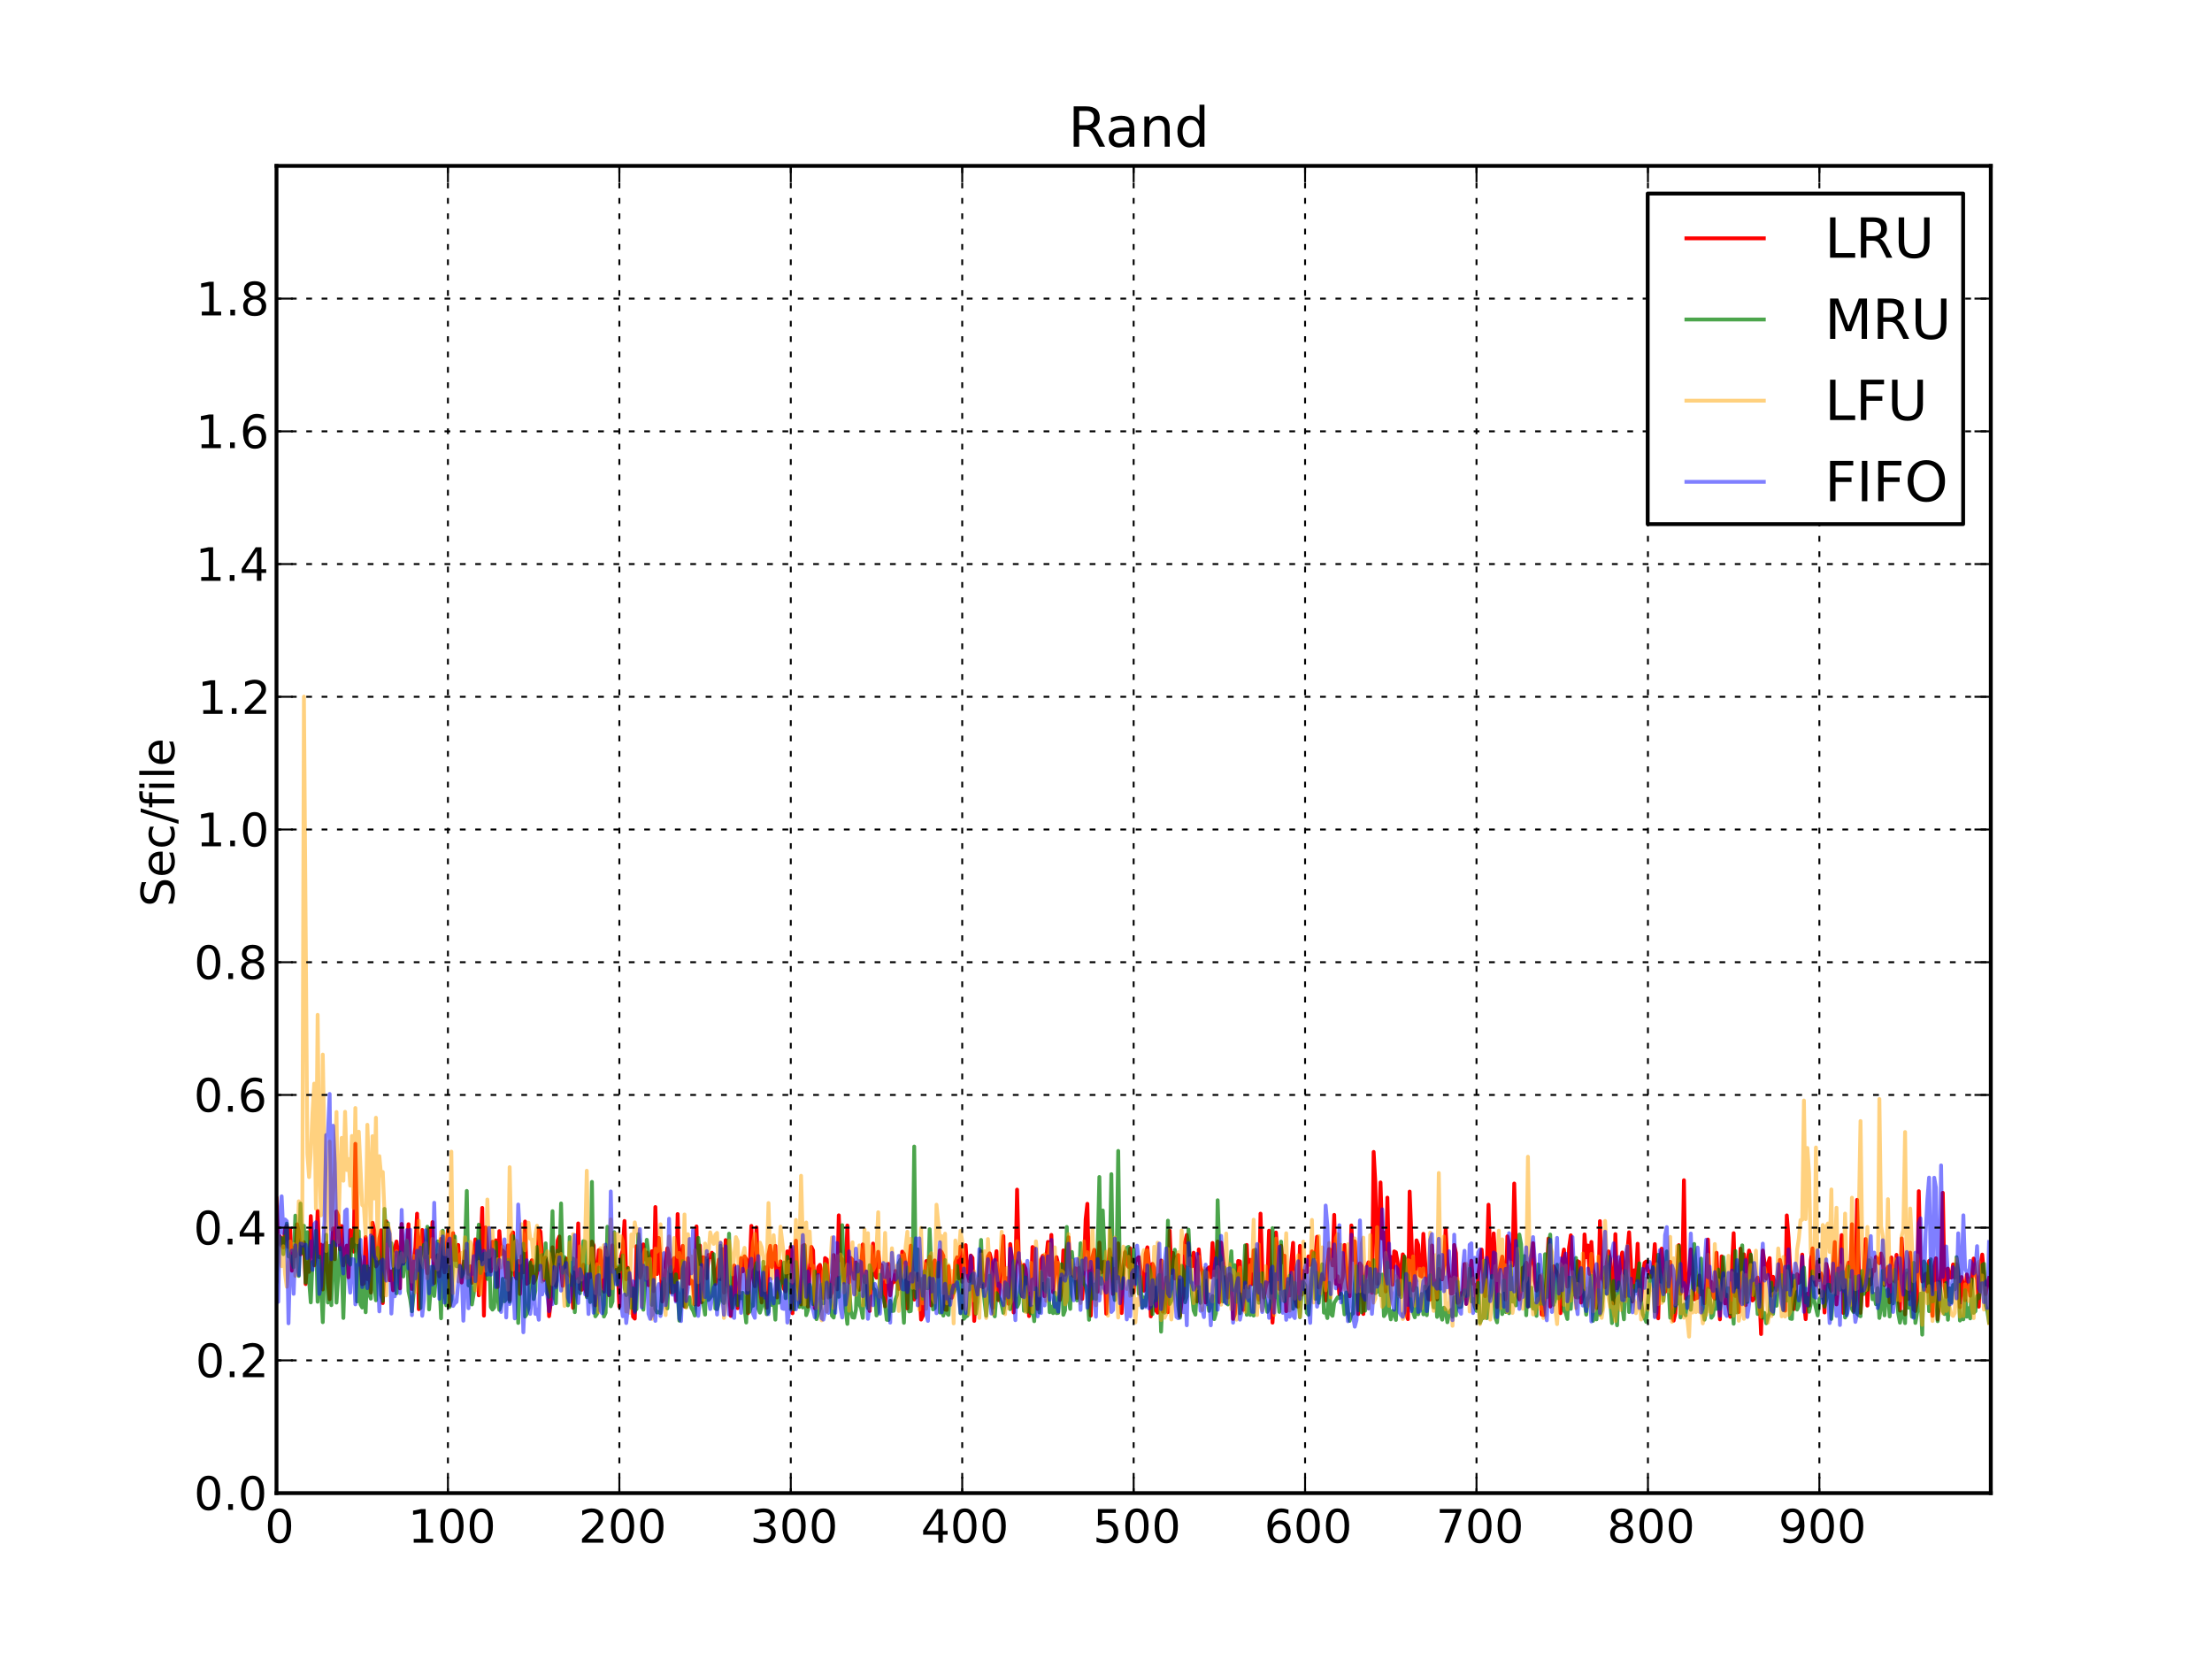 <?xml version="1.0" encoding="utf-8" standalone="no"?>
<!DOCTYPE svg PUBLIC "-//W3C//DTD SVG 1.1//EN"
  "http://www.w3.org/Graphics/SVG/1.1/DTD/svg11.dtd">
<!-- Created with matplotlib (http://matplotlib.sourceforge.net/) -->
<svg height="432pt" version="1.1" viewBox="0 0 576 432" width="576pt" xmlns="http://www.w3.org/2000/svg" xmlns:xlink="http://www.w3.org/1999/xlink">
 <defs>
  <style type="text/css">
*{stroke-linecap:square;stroke-linejoin:round;}
  </style>
 </defs>
 <g id="figure_1">
  <g id="patch_1">
   <path d="
M0 432
L576 432
L576 0
L0 0
z
" style="fill:#ffffff;"/>
  </g>
  <g id="axes_1">
   <g id="patch_2">
    <path d="
M72 388.8
L518.4 388.8
L518.4 43.2
L72 43.2
z
" style="fill:#ffffff;"/>
   </g>
   <g id="line2d_1">
    <path clip-path="url(#p7ff5b81e1d)" d="
M72 312.096
L72.446 323.938
L72.893 321.961
L73.339 323.185
L73.786 324.847
L74.232 320.085
L74.678 319.178
L75.125 324.715
L75.571 320.101
L76.018 330.881
L76.464 324.934
L76.91 327.114
L77.357 318.801
L77.803 320.657
L78.25 326.645
L78.696 324.161
L79.142 323.473
L79.589 334.364
L80.035 328.727
L80.482 331.19
L80.928 316.665
L81.374 325.18
L81.821 329.496
L82.267 326.908
L82.714 315.358
L83.16 327.395
L83.606 324.109
L84.053 335.775
L84.499 324.23
L84.946 323.65
L85.392 334.109
L85.838 338.314
L86.285 326.887
L86.731 319.868
L87.178 327.898
L87.624 315.454
L88.07 316.549
L88.517 325.335
L88.963 319.25
L89.41 329.514
L90.302 324.351
L90.749 332.599
L91.195 320.343
L91.642 320.952
L92.088 325.924
L92.534 297.846
L92.981 320.838
L93.427 325.827
L93.874 328.836
L94.32 334.447
L94.766 334.203
L95.213 322.139
L95.659 333.078
L96.106 330.411
L96.552 336.601
L96.998 318.406
L97.445 320.387
L97.891 329.758
L98.338 329.125
L98.784 322.42
L99.23 320.365
L99.677 339.332
L100.57 318.023
L101.016 330.043
L101.462 333.39
L101.909 331.041
L102.355 335.992
L102.802 324.991
L103.248 323.288
L103.694 326.425
L104.141 335.489
L104.587 318.711
L105.034 328.959
L105.48 328.073
L105.926 325.031
L106.373 318.781
L106.819 332.092
L107.266 335.647
L107.712 328.481
L108.158 324.792
L108.605 316.036
L109.051 340.909
L109.498 323.7
L109.944 320.271
L110.39 326.976
L110.837 327.808
L111.283 331.571
L111.73 320.002
L112.176 327.252
L112.622 318.232
L113.069 334.109
L113.515 327.732
L113.962 326.844
L114.408 332.364
L114.854 322.576
L115.301 328.589
L115.747 331.317
L116.64 320.32
L117.086 339.922
L117.533 325.009
L117.979 321.112
L118.426 328.134
L118.872 328.082
L119.318 324.177
L119.765 331.052
L120.211 333.968
L121.104 325.846
L121.55 329.518
L121.997 331.69
L122.443 329.759
L122.89 334.052
L123.336 327.151
L123.782 322.728
L124.229 323.429
L124.675 337.309
L125.568 314.524
L126.014 342.591
L126.461 319.617
L127.354 329.559
L127.8 331.058
L128.246 323.346
L128.693 323.802
L129.139 322.978
L129.586 335.123
L130.032 320.579
L130.478 326.631
L130.925 325.634
L131.371 326.248
L131.818 332.63
L132.264 324.298
L132.71 338.509
L133.157 321.731
L133.603 320.915
L134.05 331.984
L134.496 332.903
L134.942 328.35
L135.389 336.953
L135.835 327.125
L136.282 331.314
L136.728 318.081
L137.174 334.303
L137.621 334.001
L138.067 329.272
L138.514 328.147
L138.96 334.055
L139.406 333.177
L139.853 331.428
L140.299 320.017
L140.746 320.727
L141.192 327.945
L141.638 333.313
L142.085 327.504
L142.531 329.577
L142.978 342.737
L143.424 339.215
L143.87 324.782
L144.317 330.919
L144.763 334.87
L145.21 323.028
L145.656 321.964
L146.102 330.074
L146.549 334.837
L146.995 330.075
L147.442 327.714
L147.888 331.374
L148.781 332.688
L149.227 340.58
L149.674 330.084
L150.12 332.733
L150.566 318.572
L151.013 335.606
L151.459 335.872
L151.906 329.326
L152.352 335.401
L152.798 337.386
L153.245 331.867
L153.691 332.571
L154.138 323.296
L154.584 324.329
L155.03 339.917
L155.477 331.501
L155.923 325.533
L156.37 325.674
L157.262 336.344
L157.709 324.812
L158.155 327.499
L158.602 337.284
L159.048 328.459
L159.494 324.285
L159.941 329.553
L160.387 330.448
L160.834 330.236
L161.28 340.26
L161.726 327.085
L162.173 325.469
L162.619 317.937
L163.066 333.131
L163.512 330.117
L164.405 335.145
L164.851 342.874
L165.298 343.365
L165.744 324.492
L166.637 332.653
L167.083 331.286
L167.53 324.025
L167.976 327.944
L168.422 326.137
L168.869 334.665
L169.315 328.277
L169.762 325.806
L170.208 336.2
L170.654 314.304
L171.101 331.75
L171.547 322.354
L171.994 328.175
L172.44 338.916
L172.886 337.03
L173.333 328.467
L173.779 325.034
L174.226 326.645
L174.672 336.498
L175.118 328.267
L175.565 327.591
L176.011 338.639
L176.458 316.138
L176.904 332.707
L177.797 324.411
L178.243 340.235
L178.69 334.864
L179.136 327.631
L179.582 334.256
L180.029 333.451
L180.475 334.358
L180.922 339.684
L181.368 319.354
L181.814 339.767
L182.261 324.33
L182.707 339.11
L183.154 327.373
L183.6 327.617
L184.046 332.863
L184.493 326.767
L184.939 327.383
L185.386 326.204
L186.278 334.378
L187.171 327.989
L187.618 333.101
L188.064 325.233
L188.51 336.592
L188.957 322.923
L189.403 334.287
L189.85 335.609
L190.296 342.656
L190.742 337.826
L191.189 329.546
L192.082 340.644
L192.974 327.609
L193.421 331.05
L193.867 327.144
L194.314 327.871
L194.76 341.98
L195.653 319.222
L196.099 332.731
L196.546 334.932
L196.992 319.624
L197.438 331.769
L198.331 339.17
L198.778 333.329
L199.224 329.99
L199.67 340.546
L200.117 326.697
L200.563 324.42
L201.01 329.95
L201.456 328.207
L201.902 324.415
L202.349 337.86
L202.795 331.44
L203.242 328.443
L203.688 333.459
L204.134 335.615
L204.581 336.29
L205.027 325.848
L205.474 331.574
L205.92 324.679
L206.366 341.967
L206.813 327.377
L207.259 323.052
L207.706 334.521
L208.152 336.416
L208.598 339.68
L209.045 324.381
L209.491 324.198
L210.384 340.254
L210.83 330.648
L211.277 324.677
L211.723 325.598
L212.17 340.648
L212.616 333.597
L213.062 329.952
L213.509 329.364
L213.955 332.019
L214.402 338.014
L214.848 327.602
L215.294 327.96
L215.741 334.001
L216.187 337.668
L216.634 336.522
L217.08 326.796
L217.526 333.703
L217.973 335.758
L218.419 316.466
L218.866 328.184
L219.312 327.884
L219.758 333.922
L220.205 331.161
L220.651 319.116
L221.098 333.959
L221.544 327.561
L221.99 328.042
L222.437 333.003
L222.883 328.741
L223.33 334.947
L223.776 335.867
L224.669 324.042
L225.115 333.83
L225.562 331.101
L226.008 338.133
L226.454 341.38
L226.901 333.722
L227.347 323.821
L227.794 331.894
L228.24 332.715
L228.686 325.97
L229.133 329.933
L229.579 329.444
L230.472 340.179
L230.918 332.441
L231.365 329.107
L231.811 337.297
L232.258 334.08
L232.704 333.898
L233.15 330.962
L234.043 335.636
L234.49 332.789
L234.936 325.922
L235.382 326.498
L235.829 329.49
L236.275 340.729
L236.722 329.307
L237.168 324.366
L238.061 338.407
L238.507 333.503
L238.954 331.718
L239.4 334.32
L239.846 343.612
L240.293 342.654
L240.739 332.224
L241.186 328.373
L241.632 329.046
L242.078 327.215
L242.525 339.935
L242.971 328.909
L243.418 328.208
L243.864 332.312
L244.31 332.384
L244.757 325.597
L245.203 326.064
L245.65 327.025
L246.096 341.016
L246.542 341.096
L246.989 329.75
L247.435 335.329
L247.882 337.919
L248.328 336.406
L248.774 328.672
L249.221 327.4
L249.667 332.885
L250.114 324.576
L250.56 333.78
L251.006 329.838
L251.453 324.219
L251.899 331.568
L252.346 333.626
L252.792 326.931
L253.238 327.541
L253.685 343.966
L254.131 337.485
L254.578 335.445
L255.024 333.954
L255.47 325.847
L255.917 335.211
L256.363 334.834
L256.81 331.482
L257.256 327.179
L257.702 326.366
L258.149 328.084
L258.595 340.525
L259.042 329.994
L259.488 325.799
L259.934 338.551
L260.381 334.659
L261.274 321.871
L261.72 338.046
L262.166 332.813
L262.613 339.495
L263.059 323.948
L263.506 327.741
L263.952 341.759
L264.398 332.458
L264.845 309.774
L265.291 327.932
L265.738 329.714
L266.184 337.537
L266.63 329.365
L267.077 330.426
L267.523 335.259
L267.97 342.705
L268.416 337.452
L268.862 324.72
L269.309 325.031
L269.755 337.702
L270.202 340.885
L270.648 338.396
L271.094 327.987
L271.541 327.004
L271.987 337.52
L272.434 327.616
L272.88 323.391
L273.326 332.004
L273.773 321.559
L274.219 336.482
L275.112 327.354
L275.558 329.276
L276.005 338.508
L276.451 335.98
L276.898 325.596
L277.344 331.929
L277.79 324.949
L278.237 322.191
L278.683 330.018
L279.13 331.67
L279.576 332.322
L280.022 330.263
L280.469 337.973
L280.915 330.189
L281.362 332.916
L281.808 338.243
L282.254 330.735
L282.701 317.53
L283.147 313.467
L283.594 333.084
L284.04 342.587
L284.486 327.299
L284.933 325.451
L285.826 336.357
L286.272 323.558
L286.718 331.367
L287.165 328.747
L287.611 328.491
L288.058 342.082
L288.504 330.395
L288.95 325.34
L289.397 327.534
L289.843 336.953
L290.29 330.418
L290.736 332.9
L291.182 323.759
L292.075 341.914
L292.522 329.564
L292.968 326.06
L293.414 329.122
L293.861 329.881
L294.307 325.049
L294.754 336.711
L295.2 336.426
L295.646 328.408
L296.093 327.772
L296.539 327.364
L297.878 336.107
L298.325 326.564
L298.771 324.798
L299.218 329.696
L299.664 342.791
L300.11 329.1
L300.557 330.139
L301.003 341.263
L301.45 341.819
L301.896 337.634
L302.342 328.218
L302.789 341.545
L303.235 337.653
L303.682 332.659
L304.128 341.685
L304.574 320.448
L305.021 331.476
L305.467 326.256
L305.914 332.93
L306.36 327.384
L306.806 326.808
L307.253 342.702
L307.699 338.846
L308.146 337.868
L308.592 323.529
L309.038 321.56
L309.485 324.497
L309.931 329.478
L310.378 329.749
L310.824 326.206
L311.27 329.727
L311.717 338.903
L312.163 325.34
L312.61 330.353
L313.056 330.891
L313.949 339.177
L314.395 330.471
L314.842 330.02
L315.288 332.634
L315.734 323.667
L316.181 332.048
L316.627 329.529
L317.074 323.278
L317.52 339.095
L317.966 323.568
L318.859 331.128
L319.306 334.012
L319.752 337.854
L320.198 331.826
L320.645 332.219
L321.091 343.429
L321.538 342.239
L321.984 336.274
L322.43 328.351
L322.877 328.457
L323.323 338.047
L323.77 341.092
L324.662 324.177
L325.109 335.257
L325.555 328.043
L326.002 334.394
L326.448 325.583
L326.894 326.942
L327.341 336.034
L327.787 338.406
L328.234 316.028
L328.68 329.798
L329.126 337.876
L329.573 335.265
L330.019 333.618
L330.466 320.459
L331.358 344.415
L331.805 337.681
L332.251 320.94
L332.698 327.336
L333.144 335.674
L333.59 324.366
L334.037 328.71
L334.483 326.972
L334.93 341.435
L335.376 334.068
L335.822 337.343
L336.269 328.561
L336.715 323.633
L337.162 338.143
L337.608 339.89
L338.054 340.257
L338.501 324.413
L338.947 337.143
L339.394 330.96
L339.84 331.202
L340.286 331.289
L340.733 327.162
L341.179 329.36
L341.626 325.855
L342.518 327.356
L342.965 322.042
L343.411 335.231
L343.858 333.888
L344.304 331.942
L344.75 334.342
L345.197 338.655
L345.643 329.489
L346.09 325.264
L346.536 325.628
L346.982 329.501
L347.429 316.349
L347.875 334.283
L348.322 332.347
L348.768 337.044
L349.214 334.346
L349.661 332.512
L350.107 324.19
L351 334.458
L351.446 337.532
L351.893 319.103
L352.339 328.036
L352.786 323.244
L353.678 342.19
L354.125 328.982
L354.571 329.607
L355.018 342.161
L355.464 333.779
L355.91 329.991
L356.357 328.694
L357.25 336.633
L357.696 299.959
L358.142 308.204
L358.589 334.276
L359.482 307.899
L359.928 322.517
L360.374 320.988
L360.821 336.305
L361.267 311.864
L361.714 329.912
L362.16 327.276
L362.606 334.556
L363.053 325.855
L363.499 326.098
L363.946 328.727
L364.392 337.096
L364.838 330.267
L365.285 326.629
L365.731 327.658
L366.178 342.011
L366.624 343.492
L367.07 310.287
L367.517 321.484
L367.963 336.018
L368.41 334.98
L368.856 322.988
L369.302 324.2
L369.749 332.14
L370.195 332.423
L370.642 321.283
L371.534 335.41
L371.981 338.339
L372.427 338.389
L372.874 324.313
L373.32 334.215
L373.766 333.507
L374.213 338.355
L374.659 330.423
L375.552 333.126
L375.998 329.425
L376.445 319.967
L376.891 328.61
L377.338 332.182
L377.784 336.812
L378.23 336.8
L378.677 324.185
L379.123 326.286
L379.57 339.247
L380.016 338.996
L380.462 336.735
L380.909 337
L381.355 329.153
L381.802 339.544
L382.248 336.637
L383.141 328.281
L383.587 334.197
L384.034 334.584
L384.48 339.894
L384.926 331.988
L385.819 325.392
L386.266 332.625
L386.712 337.515
L387.158 329.725
L387.605 313.705
L388.051 327.274
L388.498 332.637
L388.944 321.181
L389.39 328.029
L389.837 340.363
L390.283 331.509
L391.176 327.223
L391.622 330.647
L392.069 338.384
L392.515 321.938
L392.962 323.946
L393.408 328.003
L393.854 329.55
L394.301 308.188
L394.747 325.294
L395.194 337.443
L395.64 338.354
L396.086 335.656
L396.533 330.131
L396.979 329.911
L397.426 328.815
L397.872 340.22
L398.318 330.01
L398.765 327.415
L399.211 323.713
L399.658 333.488
L400.104 336.065
L400.55 335.071
L400.997 332.273
L401.443 342.307
L401.89 342.446
L402.782 332.37
L403.229 322.511
L403.675 340.221
L404.122 338.118
L404.568 329.732
L405.461 331.421
L405.907 332.733
L406.354 341.954
L406.8 328.126
L407.246 325.369
L408.139 335.064
L408.586 324.873
L409.032 321.672
L409.478 331.097
L409.925 336.066
L410.371 337.795
L410.818 328.405
L411.264 328.672
L411.71 339.187
L412.157 337.648
L412.603 321.435
L413.05 327.398
L413.496 324.327
L413.942 331.747
L414.389 323.392
L414.835 330.555
L415.282 332.912
L415.728 340.615
L416.174 337.871
L416.621 317.977
L417.067 332.464
L417.514 333.559
L417.96 335.193
L418.406 328.845
L418.853 325.858
L419.299 327.793
L419.746 335.529
L420.192 339.419
L420.638 321.363
L421.085 335.498
L421.531 334.463
L421.978 328.597
L422.424 326.146
L422.87 330.594
L423.317 337.589
L423.763 325.825
L424.21 320.885
L424.656 328.312
L425.102 338.894
L425.549 330.783
L425.995 333.307
L426.442 323.861
L426.888 336.961
L427.334 338.617
L427.781 332.126
L428.227 328.853
L428.674 328.487
L429.12 330.997
L429.566 331.062
L430.013 332.539
L430.459 330.075
L430.906 323.959
L431.798 343.289
L432.245 328.277
L432.691 325.136
L433.584 336.412
L434.03 334.748
L434.477 333.715
L434.923 328.556
L435.37 342.459
L435.816 343.898
L436.262 341.982
L437.155 324.229
L437.602 336.924
L438.048 333.834
L438.494 307.33
L438.941 338.146
L439.387 335.333
L439.834 331.586
L440.28 325.329
L440.726 330.407
L441.173 338.354
L441.619 338.061
L442.066 337.918
L442.512 332.144
L442.958 337.119
L443.405 336.277
L443.851 339.392
L444.298 334.171
L444.744 322.769
L445.19 335.213
L445.637 333.792
L446.083 337.477
L446.53 338.242
L446.976 326.213
L447.422 336.847
L447.869 343.555
L448.315 327.152
L448.762 331.883
L449.208 339.413
L449.654 337.178
L450.547 342.905
L450.994 330.177
L451.44 321.118
L451.886 337.467
L452.333 331.909
L452.779 341.643
L453.226 325.135
L453.672 330.357
L454.118 326.625
L454.565 339.847
L455.011 328.594
L455.458 325.641
L455.904 327.188
L456.35 338.64
L456.797 338.146
L457.243 333.532
L457.69 332.686
L458.136 336.622
L458.582 347.388
L459.029 325.635
L459.475 328.748
L459.922 332.949
L460.368 329.237
L460.814 327.61
L461.261 337.383
L461.707 332.467
L462.6 335.901
L463.046 332.974
L463.493 328.079
L463.939 330.222
L464.832 341.293
L465.278 316.488
L465.725 322.198
L466.171 330.648
L466.618 333.466
L467.064 340.905
L467.51 337.177
L467.957 331.797
L468.403 334.04
L468.85 333.722
L469.296 326.697
L469.742 338.645
L470.189 343.511
L470.635 336.895
L471.082 339.98
L471.528 328.223
L471.974 325.077
L472.421 333.403
L472.867 334.628
L473.314 328.496
L473.76 333.329
L474.206 331.597
L474.653 333.148
L475.099 341.772
L475.546 329.086
L475.992 330.897
L476.438 334.998
L476.885 336.174
L477.778 323.431
L478.224 339.671
L478.67 334.898
L479.563 321.611
L480.01 341.893
L480.456 339.73
L480.902 330.492
L481.349 328.79
L481.795 332.466
L482.242 318.786
L482.688 341.378
L483.134 338.604
L483.581 312.432
L484.027 330.127
L484.474 341.859
L484.92 335.026
L485.366 330.992
L485.813 322.643
L486.259 339.982
L486.706 330.748
L487.152 334.454
L487.598 330.675
L488.045 330.979
L488.491 327.289
L489.384 328.948
L489.83 326.421
L490.277 328.071
L490.723 334.591
L491.17 330.889
L491.616 329.9
L492.062 339.144
L492.509 327.433
L492.955 333.059
L493.402 333.716
L493.848 326.762
L494.294 337.782
L494.741 341.293
L495.187 322.482
L495.634 330.23
L496.08 342.26
L496.526 331.645
L496.973 338.27
L497.419 326.173
L498.312 340.967
L498.758 341.398
L499.205 338.545
L499.651 310.183
L500.098 329.745
L500.544 333.7
L500.99 333.109
L501.437 331.682
L501.883 336.274
L502.33 328.348
L502.776 337.546
L503.222 342.645
L503.669 329.767
L504.115 327.654
L504.562 343.599
L505.008 337.908
L505.454 330.25
L505.901 310.614
L506.347 334.769
L506.794 337.681
L507.24 330.338
L507.686 332.627
L508.133 332.659
L508.579 329.264
L509.026 332.716
L509.472 329.21
L509.918 331.754
L510.365 340.397
L510.811 332.54
L511.258 335.136
L511.704 338.575
L512.15 331.882
L512.597 333.627
L513.043 337.414
L513.936 327.724
L514.382 331.728
L514.829 333.046
L515.275 340.265
L515.722 329.671
L516.168 326.693
L517.061 336.976
L517.507 334.481
L517.954 332.806
L517.954 332.806" style="fill:none;stroke:#ff0000;"/>
   </g>
   <g id="line2d_2">
    <path clip-path="url(#p7ff5b81e1d)" d="
M72 333.474
L72.446 321.892
L72.893 324.248
L73.339 322.38
L73.786 326.587
L74.678 318.613
L75.125 327.172
L75.571 327.062
L76.018 328.272
L76.464 329.982
L76.91 316.543
L77.803 332.254
L78.25 313.392
L78.696 326.246
L79.142 319.191
L79.589 333.986
L80.035 320.836
L80.482 333.402
L80.928 339.139
L81.374 328.604
L81.821 329.178
L82.267 320.482
L82.714 338.977
L83.16 327.21
L83.606 334.672
L84.053 344.29
L84.499 328.916
L84.946 321.533
L85.392 339.172
L85.838 324.403
L86.285 339.86
L86.731 323.358
L87.178 323.893
L87.624 339.197
L88.517 324.966
L88.963 328.774
L89.41 343.198
L89.856 327.603
L90.302 327.054
L90.749 328.673
L91.195 329.319
L91.642 322.687
L92.088 324.678
L92.534 320.244
L92.981 338.926
L93.427 320.61
L93.874 339.662
L94.32 340.476
L94.766 329.67
L95.213 341.706
L95.659 329.762
L96.106 336.888
L96.552 338.164
L96.998 322.149
L97.445 334.356
L97.891 338.594
L98.338 324.938
L98.784 328.417
L99.23 337.272
L99.677 338.802
L100.123 314.794
L100.57 323.169
L101.016 318.51
L101.462 324.328
L101.909 323.746
L102.355 328.979
L102.802 331.839
L103.248 336.775
L103.694 329.566
L104.141 326.126
L104.587 328.336
L105.034 332.38
L105.926 323.158
L106.373 336.184
L106.819 338.354
L107.266 341.463
L108.158 332.203
L108.605 330.331
L109.051 325.781
L109.498 340.614
L109.944 328.15
L110.39 324.13
L110.837 327.372
L111.283 319.441
L111.73 340.975
L112.622 329.804
L113.069 337.478
L113.515 332.795
L113.962 323.239
L114.854 343.283
L115.301 320.467
L115.747 336.25
L116.194 339.904
L116.64 324.6
L117.086 340.309
L117.533 338.405
L117.979 326.545
L118.426 321.968
L118.872 329.74
L119.318 329.662
L119.765 329.791
L120.211 332.458
L120.658 331.527
L121.104 324.296
L121.55 310.111
L121.997 334.721
L122.443 332.917
L122.89 339.682
L123.336 336.943
L123.782 333.322
L124.229 327.538
L124.675 318.894
L125.122 331.499
L125.568 329.301
L126.014 326.509
L126.461 326.379
L126.907 333.041
L127.354 325.765
L127.8 340.342
L128.246 341.025
L128.693 340.449
L129.139 323.451
L129.586 338.015
L130.032 341.098
L130.478 339.504
L130.925 332.988
L131.371 338.856
L131.818 338.258
L132.264 328.025
L132.71 338.985
L133.603 321.914
L134.05 326.014
L134.496 329.043
L134.942 344.496
L135.389 331.75
L135.835 332.622
L136.282 323.85
L136.728 342.835
L137.174 342.154
L137.621 340.61
L138.067 328.718
L138.514 329.382
L138.96 338.276
L139.406 336.105
L139.853 324.703
L140.299 330.654
L140.746 327.088
L141.192 326.797
L141.638 332.586
L142.085 323.758
L142.531 336.867
L142.978 337.704
L143.424 330.139
L143.87 315.386
L144.317 337.488
L144.763 339.368
L145.21 325.662
L145.656 329.087
L146.102 313.375
L146.549 331.454
L146.995 327.356
L147.442 329.793
L147.888 339.911
L148.334 322.115
L148.781 334.637
L149.227 327.737
L149.674 341.685
L150.12 334.577
L150.566 332.995
L151.013 336.785
L151.906 323.201
L152.352 323.339
L152.798 337.777
L153.245 336.122
L153.691 339.051
L154.138 307.764
L154.584 338.47
L155.03 342.769
L155.477 342.103
L155.923 330.053
L156.37 336.966
L156.816 336.459
L157.262 342.817
L157.709 341.839
L158.155 319.448
L159.048 340.155
L159.494 338.924
L159.941 320.849
L160.387 332.401
L160.834 334.502
L161.28 329.637
L161.726 330.43
L162.173 326.885
L162.619 335.313
L163.066 337.242
L163.512 330.257
L164.405 340.597
L164.851 335.466
L165.298 341.38
L165.744 340.902
L166.19 321.381
L166.637 324.589
L167.53 341.049
L167.976 334.381
L168.422 322.837
L168.869 326.584
L169.315 329.127
L169.762 339.795
L170.208 333.418
L170.654 340.9
L171.101 341.779
L171.547 341.656
L171.994 341.936
L172.44 335.717
L172.886 332.954
L173.333 336.217
L173.779 340.711
L174.226 331.133
L174.672 329.943
L175.118 336.605
L175.565 336.169
L176.011 331.847
L176.458 336.451
L176.904 343.901
L177.35 339.548
L177.797 328.367
L178.243 340.058
L178.69 340.334
L179.136 339.243
L179.582 337.808
L180.029 340.574
L180.475 341.304
L180.922 342.561
L181.368 334.45
L181.814 322.323
L182.261 326.907
L182.707 338.156
L183.154 339.65
L183.6 342.332
L184.046 327.661
L184.493 338.511
L185.386 337.333
L185.832 326.564
L186.278 340.734
L186.725 340.919
L187.171 339.246
L187.618 324.372
L188.064 338.595
L188.51 339.318
L189.403 332.594
L189.85 321.248
L190.296 337.15
L190.742 340.607
L191.635 337.357
L192.082 339.895
L192.528 336.459
L192.974 338.056
L193.421 336.648
L194.314 344.381
L194.76 330.911
L195.206 341.585
L195.653 339.923
L196.099 340.015
L196.546 330.904
L196.992 328.88
L197.438 340.737
L197.885 341.81
L198.331 340.289
L198.778 328.555
L199.224 339.396
L199.67 342.238
L200.117 341.561
L200.563 334.368
L201.01 339.801
L201.456 338.097
L201.902 343.634
L202.349 332.893
L202.795 339.224
L203.242 333.734
L203.688 334.008
L204.134 328.765
L204.581 338.043
L205.027 327.258
L205.474 331.149
L205.92 340.928
L206.366 334.945
L206.813 340.949
L207.259 328.633
L207.706 333.445
L208.152 340.332
L208.598 339.143
L209.045 340.459
L209.491 324.321
L209.938 342.47
L210.384 341.123
L210.83 334.542
L211.277 336.587
L211.723 339.606
L212.17 331.069
L212.616 343.512
L213.509 340.685
L213.955 334.498
L214.402 339.391
L214.848 329.25
L215.294 331.897
L215.741 337.89
L216.187 334.546
L216.634 342.588
L217.08 343.086
L217.526 339.52
L217.973 333.026
L218.419 337.69
L218.866 330.488
L219.312 319.031
L219.758 332.124
L220.205 340.726
L220.651 344.741
L221.098 334.675
L221.544 341.335
L221.99 343.025
L222.437 343.123
L222.883 341.048
L223.33 329.188
L223.776 339.639
L224.222 340.647
L224.669 343.176
L225.115 332.33
L225.562 339.012
L226.008 340.651
L226.454 329.467
L226.901 330.907
L227.347 335.437
L227.794 335.864
L228.24 342.559
L228.686 341.659
L229.133 331.952
L229.579 337.269
L230.026 338.065
L230.472 339.864
L230.918 343.665
L231.365 343.719
L231.811 338.709
L232.258 341.375
L232.704 341.335
L233.15 338.428
L233.597 337.149
L234.043 328.947
L234.49 327.992
L234.936 338.038
L235.382 344.454
L235.829 331.981
L236.275 330.045
L236.722 341.493
L237.168 341.389
L237.614 333.593
L238.061 298.559
L238.507 337.842
L238.954 325.326
L239.4 335.148
L239.846 333.023
L240.293 338.193
L240.739 331.016
L241.186 335.397
L241.632 335.46
L242.078 320.078
L242.971 340.971
L243.418 340.652
L243.864 332.407
L244.31 328.819
L244.757 341.793
L245.203 341.223
L245.65 342.577
L246.096 328.123
L246.542 341.917
L246.989 342.394
L247.435 334.794
L247.882 336.527
L248.328 336.637
L248.774 335.66
L249.221 329.613
L249.667 334.392
L250.114 341.991
L250.56 332.968
L251.006 343.408
L251.453 342.88
L251.899 342.634
L252.346 339.911
L252.792 332.583
L253.238 331.786
L253.685 334.059
L254.131 342.053
L254.578 339.05
L255.47 322.872
L255.917 334.87
L256.81 342.642
L257.702 332.187
L258.149 339.249
L258.595 341.276
L259.042 342.78
L259.488 336.714
L260.381 338.344
L260.827 339.774
L261.274 341.874
L261.72 338.759
L262.166 334.365
L262.613 336.088
L263.059 340.907
L263.506 336.428
L263.952 328.393
L264.398 337.709
L264.845 340.324
L265.291 339.348
L266.184 329.733
L266.63 341.342
L267.077 332.639
L267.523 341.562
L267.97 337.879
L268.416 341.981
L268.862 340.303
L269.309 344.038
L269.755 335.421
L270.202 337.034
L270.648 341.748
L271.094 331.28
L271.541 334.742
L271.987 335.784
L272.434 336.321
L272.88 333.219
L273.326 341.693
L273.773 340.287
L274.219 341.946
L274.666 336.577
L275.112 341.939
L275.558 341.874
L276.005 334.246
L276.451 329.18
L276.898 342.376
L277.344 341.186
L277.79 319.502
L278.237 338.072
L278.683 340.832
L279.13 326.015
L279.576 331.042
L280.022 334.403
L280.469 338.629
L280.915 335.385
L281.362 323.735
L281.808 332.061
L282.254 334.331
L282.701 334.909
L283.147 337.18
L283.594 343.677
L284.04 331.617
L284.486 338.127
L284.933 334.487
L285.379 338.275
L285.826 325.342
L286.272 306.483
L286.718 334.36
L287.165 315.21
L287.611 326.496
L288.058 333.186
L288.504 331.522
L288.95 328.503
L289.397 305.744
L289.843 335.695
L290.29 338.522
L290.736 330.469
L291.182 299.697
L291.629 334.043
L292.075 335.51
L292.968 326.31
L293.414 324.905
L293.861 324.677
L294.307 334.52
L294.754 337.221
L295.2 325.303
L295.646 334.046
L296.093 329.942
L296.539 336.863
L296.986 332.51
L297.432 340.539
L297.878 337.836
L298.325 339.989
L298.771 336.131
L299.218 329.827
L299.664 331.681
L300.11 342.189
L300.557 333.262
L301.003 338.625
L301.45 333.302
L301.896 331.957
L302.342 346.766
L302.789 336.311
L303.235 341.813
L303.682 336.088
L304.128 317.85
L304.574 339.572
L305.021 338.691
L305.467 328.596
L305.914 325.432
L306.36 329.871
L306.806 339.961
L307.253 343.127
L307.699 329.605
L308.146 330.8
L308.592 339.113
L309.038 337.564
L309.485 320.189
L309.931 330.021
L310.378 336.919
L310.824 341.233
L311.27 342.341
L311.717 335.359
L312.163 335.136
L312.61 339.263
L313.502 331.271
L313.949 330.933
L314.395 338.264
L314.842 341.357
L315.288 338.841
L315.734 337.479
L316.181 343.499
L316.627 341.992
L317.074 312.535
L317.52 326.467
L317.966 327.84
L318.413 338.923
L318.859 330.068
L319.306 339.209
L319.752 339.683
L320.198 331.434
L320.645 325.817
L321.091 335.964
L321.538 329.428
L321.984 339.002
L322.43 331.76
L322.877 341.982
L323.77 336.717
L324.216 324.304
L324.662 342.374
L325.109 335.44
L325.555 342.399
L326.002 341.744
L326.448 342.576
L326.894 325.406
L327.787 339.244
L328.234 331.738
L328.68 331.56
L329.126 337.172
L330.019 341.599
L330.466 340.607
L330.912 338.887
L331.358 319.793
L331.805 326.881
L332.251 337.745
L332.698 337.132
L333.144 341.623
L333.59 323.321
L334.037 335.372
L334.483 338.839
L335.376 334.318
L335.822 332.177
L336.269 332.72
L336.715 340.804
L337.162 334.05
L337.608 340.171
L338.054 337.749
L338.501 343.017
L338.947 336.747
L339.394 333.827
L339.84 334.677
L340.286 341.842
L340.733 342.344
L341.179 337.732
L341.626 331.002
L342.072 326.281
L342.518 338.227
L342.965 331.421
L343.411 339.235
L343.858 333.392
L344.304 329.208
L344.75 341.816
L345.197 341.221
L345.643 343.219
L346.09 334.024
L346.536 342.108
L346.982 342.635
L347.429 339.25
L348.322 337.823
L348.768 338.015
L349.214 336.875
L349.661 337.817
L350.107 342.251
L350.554 336.533
L351 341.426
L351.446 343.946
L351.893 342.231
L352.339 342.042
L352.786 334.303
L353.232 329.708
L353.678 341.186
L354.125 335.689
L354.571 341.731
L355.018 332.41
L355.464 341.303
L355.91 333.638
L356.357 336.294
L356.803 330.502
L357.25 336.189
L357.696 328.149
L358.142 336.735
L358.589 336.422
L359.035 331.842
L359.482 337.278
L359.928 331.9
L360.374 342.712
L360.821 341.995
L361.267 328.769
L361.714 340.929
L362.16 343.56
L362.606 341.335
L363.053 341.896
L363.499 343.711
L363.946 333.548
L364.392 335.367
L364.838 337.761
L365.285 334.856
L365.731 327.215
L366.178 331.743
L366.624 332.204
L367.07 334.495
L367.517 340.32
L368.41 343.023
L368.856 335.405
L369.302 342.218
L370.195 336.946
L370.642 342.241
L371.088 334.989
L371.534 342.476
L371.981 335.877
L372.427 332.055
L373.32 340.439
L373.766 334.179
L374.213 342.921
L374.659 327.049
L375.106 342.352
L375.552 343.643
L375.998 340.516
L376.445 341.142
L376.891 344.311
L377.338 341.897
L377.784 341.12
L378.23 342.888
L378.677 337.807
L379.123 342.505
L379.57 333.728
L380.016 340.392
L380.462 340.291
L380.909 337.447
L381.355 335.966
L381.802 337.467
L382.248 337.207
L382.694 330.338
L383.141 338.896
L383.587 338.181
L384.034 340.231
L384.48 341.378
L384.926 334.034
L385.373 344.503
L385.819 343.406
L386.266 343.169
L386.712 328.298
L387.158 343.246
L387.605 338.437
L388.051 337.249
L388.498 332.238
L388.944 336.479
L389.39 343.057
L389.837 344.337
L390.283 337.013
L390.73 337.397
L391.176 342.188
L391.622 333.41
L392.069 341.647
L392.515 339.232
L392.962 341.96
L393.408 329.665
L393.854 338.936
L394.301 338.31
L394.747 339.925
L395.194 327.211
L395.64 321.466
L396.086 324.001
L396.533 335.936
L396.979 327.078
L397.426 342.491
L397.872 332.859
L398.318 340.115
L398.765 335.309
L399.211 340.752
L399.658 339.57
L400.104 342.644
L400.55 329.247
L400.997 339.51
L401.443 339.143
L401.89 339.57
L402.336 326.595
L402.782 337.762
L403.229 324.512
L403.675 321.473
L404.122 333.773
L404.568 339.773
L405.014 338.178
L405.461 329.328
L405.907 338.111
L406.354 336.665
L406.8 330.301
L407.246 341.315
L407.693 341.84
L408.139 343.463
L408.586 332.678
L409.032 340.835
L409.478 332.622
L409.925 337.1
L410.371 327.562
L410.818 337.869
L411.264 333.429
L411.71 330.478
L412.157 332.17
L412.603 338.597
L413.05 342.335
L413.496 338.227
L413.942 336.849
L414.389 332.247
L414.835 343.943
L415.282 342.265
L415.728 343.558
L416.174 335.951
L416.621 342.332
L417.067 341.235
L417.96 329.978
L418.406 336.928
L418.853 327.284
L419.299 338.626
L419.746 344.543
L420.192 333.522
L420.638 341.184
L421.085 345.104
L421.531 333.948
L421.978 336.529
L422.87 343.549
L423.317 330.917
L423.763 333.431
L424.21 341.656
L424.656 338.089
L425.102 338.632
L425.549 334.837
L425.995 336.186
L426.888 328.958
L427.334 338.8
L427.781 342.223
L428.674 344.221
L429.566 333.724
L430.013 332.165
L430.459 329.931
L430.906 341.474
L431.352 335.142
L431.798 326.747
L432.245 331.128
L432.691 333.565
L433.138 338.727
L433.584 333.82
L434.03 325.856
L434.923 343.144
L435.37 341.684
L435.816 341.708
L436.262 339.968
L436.709 339.403
L437.155 324.408
L437.602 343.059
L438.048 341.775
L438.494 339.738
L438.941 342.527
L439.387 338.129
L439.834 337.676
L440.28 341.071
L440.726 336.384
L441.173 323.925
L441.619 331.074
L442.066 335.554
L442.512 336.505
L442.958 327.726
L443.405 340.961
L443.851 343.642
L444.298 341.174
L444.744 335.596
L445.19 336.894
L445.637 343.142
L446.083 342.515
L446.53 338.783
L446.976 340.846
L447.422 330.575
L447.869 340.829
L448.315 335.888
L448.762 327.339
L449.208 333.801
L449.654 337.526
L450.101 335.461
L450.547 342.06
L450.994 339.397
L451.44 344.696
L451.886 325.757
L452.333 341.774
L452.779 331.452
L453.672 324.283
L454.118 339.435
L454.565 333.051
L455.011 339.062
L455.458 335.021
L455.904 326.704
L456.797 337.221
L457.243 334.998
L457.69 342.165
L458.136 334.567
L459.029 343.128
L459.475 341.891
L459.922 344.581
L460.368 342.925
L460.814 341.79
L461.261 334.003
L461.707 342.135
L462.154 335.468
L462.6 340.026
L463.046 334.727
L463.939 332.051
L464.386 341.176
L464.832 335.118
L465.278 338.667
L465.725 329.788
L466.171 343.352
L466.618 343.452
L467.064 332.178
L467.51 334.518
L467.957 341.018
L468.403 340.004
L468.85 336.929
L469.296 331.07
L469.742 330.055
L470.189 339.161
L470.635 337.949
L471.082 341.574
L471.528 339.535
L471.974 331.03
L472.421 338.704
L473.314 342.541
L473.76 338.315
L474.206 337.614
L474.653 336.278
L475.099 340.258
L475.546 338.551
L475.992 334.523
L476.438 334.633
L476.885 343.44
L477.331 337.199
L477.778 337.051
L478.224 331.679
L478.67 334.861
L479.117 335.834
L479.563 331.421
L480.01 331.186
L480.456 343.083
L480.902 341.997
L481.349 329.839
L481.795 337.539
L482.242 340.875
L482.688 341.681
L483.134 332.465
L483.581 342.046
L484.027 342.507
L484.474 342.752
L484.92 330.929
L485.366 336.953
L485.813 335.723
L486.259 335.875
L486.706 328.164
L487.152 331.217
L487.598 338.322
L488.045 336.934
L488.491 339.626
L488.938 335.44
L489.384 343.195
L489.83 340.172
L490.277 330.895
L490.723 342.52
L491.17 336.267
L491.616 335.748
L492.062 342.814
L492.509 337.208
L492.955 339.39
L493.402 330.665
L494.294 342.017
L494.741 344.422
L495.187 341.659
L495.634 341.593
L496.08 344.539
L496.526 330.781
L496.973 340.512
L497.419 337.692
L497.866 342.886
L498.312 328.833
L498.758 344.493
L499.205 341.868
L499.651 340.404
L500.098 336.864
L500.544 347.542
L500.99 328.455
L501.883 329.959
L502.33 341.429
L502.776 327.913
L503.222 338.919
L503.669 338.467
L504.115 336.628
L504.562 344.046
L505.008 333.868
L505.901 341.413
L506.347 342.177
L506.794 334.089
L507.24 343.658
L507.686 335.462
L508.133 339.15
L508.579 334.613
L509.026 335.719
L509.472 327.36
L509.918 330.68
L510.365 343.871
L510.811 343.181
L511.258 343.559
L511.704 335.967
L512.15 342.869
L512.597 340.639
L513.043 343.308
L513.49 333.149
L513.936 341.866
L514.382 341.432
L514.829 337.469
L515.275 338.046
L515.722 335.688
L516.168 329.416
L516.614 329.103
L517.061 339.979
L517.507 341.418
L517.954 344.364
L517.954 344.364" style="fill:none;opacity:0.7;stroke:#008000;"/>
   </g>
   <g id="line2d_3">
    <path clip-path="url(#p7ff5b81e1d)" d="
M72 333.846
L72.446 321.72
L73.339 329.704
L73.786 324.509
L74.232 331.755
L74.678 335.075
L75.571 323.265
L76.018 325.463
L76.464 323.947
L76.91 332.236
L77.357 328.445
L77.803 312.805
L78.25 319.604
L78.696 323.858
L79.142 181.407
L80.035 300.405
L80.482 306.517
L80.928 300.189
L81.374 289.751
L81.821 282.172
L82.267 314.759
L82.714 264.258
L83.16 304.258
L83.606 316.492
L84.053 274.609
L84.946 325.754
L85.392 308.631
L85.838 297.264
L86.285 320.132
L86.731 311.114
L87.178 304.59
L87.624 289.558
L88.07 323.452
L88.517 306.535
L88.963 296.297
L89.41 307.46
L89.856 289.51
L90.302 304.677
L90.749 301.811
L91.195 308.74
L91.642 295.794
L92.088 314.54
L92.534 288.521
L92.981 323.48
L93.427 294.685
L94.32 313.79
L94.766 314.212
L95.213 321.769
L95.659 292.889
L96.106 305.175
L96.552 321.333
L96.998 295.852
L97.445 312.079
L97.891 291.054
L98.338 327.741
L98.784 301.058
L99.23 306.074
L99.677 305.18
L100.123 315.75
L100.57 337.317
L101.016 318.831
L101.462 320.552
L102.355 329.626
L102.802 326.957
L103.248 325.859
L103.694 330.061
L104.141 328.688
L104.587 326.378
L105.034 328.577
L105.48 328.119
L105.926 323
L106.373 326.134
L106.819 327.627
L107.266 333.735
L107.712 327.037
L108.158 336.476
L109.051 317.867
L109.498 326.643
L109.944 328.843
L110.39 330.001
L110.837 323.718
L111.283 332.885
L111.73 327.172
L112.176 327.634
L112.622 322.611
L113.069 328.085
L113.515 328.551
L113.962 330.54
L114.854 320.752
L115.301 320.874
L115.747 326.579
L116.194 326.623
L116.64 320.496
L117.086 328.951
L117.533 299.888
L117.979 336.694
L118.426 323.102
L118.872 325.143
L119.318 333.69
L119.765 326.812
L120.211 326.261
L120.658 327.571
L121.104 322.178
L121.55 332.783
L121.997 332.625
L122.443 323.357
L122.89 324.686
L123.782 336.012
L124.675 328.587
L125.122 336.965
L125.568 330.278
L126.014 328.77
L126.461 330.936
L126.907 312.345
L127.354 327.273
L127.8 326.757
L128.246 320.367
L128.693 329.988
L129.139 330.611
L129.586 327.919
L130.032 328.156
L130.478 330.013
L130.925 324.614
L131.371 325.267
L131.818 329.323
L132.264 335.839
L132.71 303.921
L133.157 323.456
L133.603 330.629
L134.05 323.455
L134.496 323.108
L134.942 326.464
L135.389 328.827
L135.835 318.767
L136.728 325.587
L137.174 321.325
L137.621 318.382
L138.067 322.592
L138.514 322.782
L138.96 328.931
L139.406 321.549
L139.853 319.178
L140.746 325.142
L141.192 333.716
L141.638 327.883
L142.085 327.017
L142.531 325.838
L142.978 326.429
L143.424 329.626
L143.87 334.418
L144.317 333.285
L145.21 326.731
L145.656 328.384
L146.102 326.52
L146.995 340.072
L147.442 330.806
L147.888 333.933
L148.334 323.537
L148.781 327.828
L149.227 321.395
L149.674 330.425
L150.12 328.192
L150.566 333.774
L151.013 324.54
L151.459 333.188
L151.906 327.068
L152.352 323.449
L152.798 304.857
L153.245 328.913
L153.691 325.501
L154.138 325.047
L154.584 332.078
L155.03 336.71
L155.477 329.195
L155.923 341.688
L156.37 325.021
L156.816 332.499
L157.262 324.23
L157.709 326.519
L158.155 326.829
L158.602 324.981
L159.048 317.534
L159.494 335.48
L159.941 321.111
L160.387 329.709
L160.834 321.321
L161.28 324.891
L161.726 321.936
L162.173 323.259
L163.066 341.519
L163.512 330.97
L163.958 341.852
L164.405 321.465
L164.851 324.511
L165.298 318.305
L165.744 320.943
L166.19 320.027
L167.083 340.137
L167.53 326.639
L167.976 325.42
L168.422 332.921
L168.869 327.912
L169.315 327.773
L169.762 343.436
L170.208 341.29
L170.654 325.156
L171.101 325.948
L171.547 325.3
L171.994 318.798
L172.44 332.974
L172.886 330.792
L173.333 342.452
L173.779 329.094
L174.226 321.966
L174.672 331.052
L175.118 329.936
L175.565 322.359
L176.011 325.693
L176.458 327.312
L176.904 326.261
L177.35 329.455
L177.797 335.072
L178.243 316.247
L178.69 340.532
L179.136 321.384
L179.582 328.135
L180.029 327.18
L180.475 339.523
L180.922 325.557
L181.368 328.511
L181.814 333.887
L182.261 330.083
L182.707 331.293
L183.154 338.45
L183.6 323.826
L184.046 327.311
L184.493 326.293
L184.939 320.889
L185.386 322.64
L185.832 323.899
L186.278 321.496
L186.725 321.036
L187.171 332.506
L187.618 323.517
L188.064 324.491
L188.51 343.194
L189.403 337.647
L189.85 323.096
L190.296 326.43
L190.742 331.842
L191.635 322.14
L192.082 323.204
L192.528 336.708
L192.974 327.7
L193.421 326.83
L193.867 324.939
L194.76 335.788
L195.206 330.735
L195.653 329.858
L196.099 323.589
L196.546 321.283
L197.438 330.524
L197.885 323.57
L198.331 324.805
L198.778 327.305
L199.224 335.955
L199.67 329.53
L200.117 313.271
L200.563 327.857
L201.01 332.894
L201.456 321.64
L201.902 327.787
L202.349 328.178
L202.795 329.424
L203.242 319.436
L204.134 327.091
L204.581 331.375
L205.027 331.264
L205.474 328.529
L205.92 333.609
L206.366 333.717
L206.813 331.752
L207.259 317.665
L207.706 338.389
L208.152 327.072
L208.598 306.162
L209.491 339.711
L209.938 318.338
L210.384 328.58
L210.83 320.681
L211.277 329.587
L211.723 329.605
L212.17 338.42
L212.616 340.638
L213.062 332.32
L213.509 336.19
L213.955 343.817
L214.402 331.105
L214.848 329.131
L215.294 341.536
L215.741 329.53
L216.187 331.204
L216.634 322.232
L217.08 340.625
L217.526 330.978
L217.973 327.084
L218.419 331.817
L218.866 326.668
L219.312 327.331
L219.758 336.544
L220.205 331.458
L220.651 329.289
L221.098 341.322
L221.544 334.831
L221.99 323.496
L222.437 336.805
L222.883 337.19
L223.33 334.56
L223.776 324.307
L224.222 326.506
L224.669 339.935
L225.115 320.143
L225.562 333.902
L226.008 321.122
L226.454 340.876
L226.901 324.53
L227.347 330.771
L227.794 329.821
L228.24 325.179
L228.686 315.662
L229.133 337.687
L229.579 329.895
L230.026 332.975
L230.472 321.039
L230.918 333.863
L231.365 330.161
L231.811 332.29
L232.258 325.052
L232.704 330.41
L233.15 331.134
L233.597 329.554
L234.043 341.372
L234.49 326.979
L234.936 326.914
L235.382 332.586
L235.829 324.629
L236.275 320.751
L236.722 333.119
L237.168 322.593
L237.614 335.341
L238.061 331.501
L238.507 335.478
L238.954 334.245
L239.4 341.035
L239.846 319.78
L240.293 339.403
L240.739 329.089
L241.186 340.781
L241.632 330.023
L242.078 327.352
L242.525 326.33
L242.971 338.332
L243.418 339.179
L243.864 313.702
L244.757 322.952
L245.203 321.872
L245.65 336.714
L246.096 321.246
L246.542 339.4
L246.989 329.356
L247.435 337.437
L247.882 330.968
L248.328 344.616
L248.774 323.019
L249.221 327.458
L249.667 326.7
L250.114 320.492
L250.56 323.309
L251.006 327.861
L251.453 340.907
L251.899 333.763
L252.346 342.236
L252.792 334.968
L253.238 338.597
L253.685 331.041
L254.131 341.974
L254.578 333.016
L255.024 343.191
L255.47 326.659
L255.917 333.737
L256.363 325.819
L256.81 343.203
L257.256 322.642
L257.702 330.459
L258.149 331.733
L258.595 342.171
L259.488 328.884
L259.934 333.331
L260.381 330.022
L260.827 320.753
L261.72 342.216
L262.166 330.192
L262.613 340.721
L263.059 339.351
L263.506 338.63
L263.952 329.653
L264.398 327.08
L264.845 323.177
L265.291 327.576
L265.738 328.728
L266.184 336.43
L266.63 338.62
L267.077 341.665
L267.523 335.107
L267.97 335.89
L268.416 328.837
L268.862 341.673
L269.755 323.235
L270.202 328.623
L270.648 337.4
L271.094 331.086
L271.541 333.364
L271.987 326.636
L272.434 338.742
L272.88 332.936
L273.326 323.904
L273.773 335.404
L274.219 328.047
L274.666 324.822
L275.112 337.018
L275.558 328.822
L276.005 332.084
L276.451 330.93
L276.898 331.326
L277.344 339.665
L277.79 338.672
L278.237 321.36
L278.683 331.749
L279.13 328.282
L279.576 331.679
L280.022 332.894
L280.469 329.302
L280.915 327.652
L281.362 339.318
L281.808 326.603
L282.254 323.244
L282.701 330.592
L283.147 326.054
L283.594 330.114
L284.04 328.04
L284.486 319.957
L284.933 331.826
L285.379 339.897
L285.826 330.851
L286.272 331.237
L286.718 336.742
L287.165 333.703
L287.611 334.12
L288.058 325.949
L288.504 342.602
L288.95 320.087
L289.397 324.758
L289.843 326.889
L290.29 322.256
L290.736 335.206
L291.182 343.082
L291.629 333.028
L292.522 324.621
L292.968 325.642
L293.414 335.649
L293.861 327.258
L294.307 337.445
L294.754 329.303
L295.2 335.713
L295.646 344.344
L296.093 338.279
L296.539 339.781
L296.986 331.425
L297.432 327.245
L297.878 325.527
L298.325 330.934
L298.771 325.594
L299.664 339.686
L300.11 337.967
L300.557 324.649
L301.003 334.367
L301.45 323.607
L301.896 336.058
L302.342 343.736
L302.789 328.48
L303.235 343.142
L303.682 342.152
L304.128 325.234
L304.574 338.829
L305.021 343.595
L305.467 338.296
L305.914 335.833
L306.36 328.347
L306.806 326.08
L307.253 332.563
L307.699 320.412
L308.146 326.209
L308.592 324.421
L309.038 328.998
L309.485 329.229
L309.931 327.636
L310.378 334.469
L310.824 339.361
L311.27 334.991
L311.717 335.472
L312.163 327.254
L312.61 336.127
L313.056 341.156
L313.502 330.239
L313.949 332.572
L314.395 331.414
L314.842 333.444
L315.288 338.348
L315.734 338.928
L316.181 331.099
L316.627 332.655
L317.074 329.954
L317.52 331.833
L317.966 339.742
L318.413 328.845
L318.859 331.604
L319.306 321.206
L319.752 339.092
L320.198 329.186
L320.645 340.924
L321.091 330.734
L321.538 331.498
L321.984 343.639
L322.43 332.161
L322.877 330.077
L323.323 336.147
L323.77 336.183
L324.216 341.634
L324.662 334.897
L325.109 337.688
L325.555 329.483
L326.002 330.881
L326.448 317.602
L326.894 339.324
L327.341 342.445
L327.787 324.049
L328.234 339.853
L328.68 341.286
L329.126 336.216
L329.573 329.717
L330.019 335.683
L330.466 337.625
L330.912 337.9
L331.358 337.49
L331.805 342.439
L332.251 322.524
L332.698 331.025
L333.144 336.7
L333.59 337.006
L334.037 338.669
L334.93 321.131
L335.376 337.215
L335.822 341.263
L336.715 331.416
L337.162 338.147
L337.608 329.871
L338.054 326.866
L338.501 342.918
L339.394 323.313
L340.286 339.338
L340.733 337.449
L341.179 333.795
L341.626 317.655
L342.072 339.157
L342.518 334.518
L342.965 325.938
L343.411 321.884
L343.858 336.806
L344.304 324.811
L344.75 333.795
L345.197 336
L345.643 333.309
L346.09 323.667
L346.536 337.887
L346.982 328.029
L347.429 332.629
L347.875 322.363
L348.322 321.35
L348.768 333.797
L349.214 324.146
L349.661 334.008
L350.107 335.806
L350.554 331.135
L351 323.993
L351.446 336.372
L351.893 332.943
L352.339 330.692
L352.786 322.482
L353.232 336.348
L353.678 335.844
L354.125 336.201
L354.571 323.871
L355.018 322.276
L355.464 336.493
L355.91 333.338
L356.357 340.705
L356.803 321.608
L357.25 336.671
L357.696 339.207
L358.142 338.131
L358.589 319.564
L359.035 329.096
L359.928 340.29
L360.374 339.633
L360.821 326.267
L361.267 328.658
L361.714 340.044
L362.16 337.934
L362.606 330.89
L363.053 333.548
L363.499 332.331
L363.946 333.248
L364.392 337.528
L364.838 333.494
L365.285 343.463
L365.731 342.861
L366.178 336.763
L366.624 328.138
L367.07 328.341
L367.517 337.41
L367.963 327.163
L368.41 340.003
L368.856 331.306
L369.302 333.321
L369.749 330.395
L370.195 340.711
L370.642 330.281
L371.088 335.53
L371.534 334.585
L371.981 334.146
L372.427 320.987
L372.874 338.806
L373.32 341.35
L373.766 326.843
L374.213 337.856
L374.659 305.443
L375.106 332.107
L375.552 332.933
L375.998 321.964
L376.445 341.007
L376.891 339.354
L377.338 341.709
L377.784 333.123
L378.23 345.232
L378.677 332.655
L379.123 336.04
L379.57 332.943
L380.016 339.811
L380.462 338.35
L380.909 337.968
L381.355 336.67
L381.802 329.075
L382.248 330.078
L382.694 341.516
L383.141 333.464
L383.587 332.882
L384.034 339.561
L384.48 340.674
L384.926 340.056
L385.373 344.804
L385.819 342.922
L386.266 328.287
L386.712 343.233
L387.158 333.336
L387.605 337.058
L388.051 343.611
L389.39 329.679
L389.837 333.349
L390.283 320.463
L390.73 340.633
L391.176 322.721
L391.622 335.905
L392.069 329.483
L392.515 341.673
L392.962 340.85
L393.408 328.75
L393.854 341.888
L394.301 338.763
L394.747 333.683
L395.194 325.154
L395.64 334.999
L396.086 338.592
L396.533 340.794
L396.979 334.036
L397.426 333.147
L397.872 301.212
L398.318 328.521
L399.211 342.29
L399.658 342.014
L400.104 339.06
L400.55 338.187
L400.997 340.834
L401.443 331.956
L401.89 343.216
L402.336 342.461
L403.229 328.672
L403.675 324.25
L404.122 326.006
L404.568 339.612
L405.014 340.898
L405.461 344.797
L406.354 329.181
L406.8 329.989
L407.246 339.792
L407.693 329.549
L408.139 340.934
L408.586 337.337
L409.032 338.676
L409.478 331.209
L409.925 333.382
L410.371 340.643
L410.818 334.325
L411.264 337.091
L411.71 336.412
L412.157 326.401
L412.603 335.133
L413.05 335.663
L413.496 340.121
L414.389 326.502
L414.835 341.489
L415.282 341.018
L415.728 337.86
L416.174 327.194
L416.621 341.644
L417.067 343.175
L417.514 340.358
L417.96 317.931
L418.853 337.968
L419.299 340.358
L419.746 339.254
L420.638 344.032
L421.085 338.433
L421.531 337.529
L421.978 341.13
L422.424 332.258
L422.87 336.201
L423.317 338.756
L423.763 324.402
L424.21 332.771
L424.656 334.544
L425.102 337.651
L425.549 338.875
L425.995 341.954
L426.442 340.152
L426.888 335.854
L427.334 343.603
L427.781 342.855
L428.227 339.866
L428.674 332.933
L429.12 341.042
L429.566 334.449
L430.013 335.872
L430.459 335.947
L430.906 342.819
L431.352 329.202
L431.798 339.61
L432.245 334.665
L432.691 339.291
L433.138 338.454
L433.584 331.972
L434.03 328.789
L434.477 336.228
L434.923 322.075
L435.37 344.194
L435.816 327.664
L436.262 339.609
L436.709 324.491
L437.602 341.998
L438.048 335.824
L438.494 343.143
L438.941 342.485
L439.387 343.475
L439.834 348.056
L440.28 336.178
L440.726 341.779
L441.173 339.768
L441.619 341.673
L442.066 335.519
L442.512 341.593
L442.958 340.515
L443.405 344.601
L443.851 342.529
L444.298 342.413
L444.744 326.716
L445.19 341.541
L445.637 341.816
L446.083 339.962
L446.53 323.941
L446.976 334.924
L447.422 333.337
L447.869 336.51
L448.315 338.564
L448.762 337.577
L449.208 332.982
L449.654 334.484
L450.101 327.015
L450.547 341.704
L450.994 331.448
L451.44 342.64
L451.886 340.649
L452.333 336.056
L452.779 343.936
L453.226 341.811
L453.672 331.419
L454.118 343.421
L454.565 332.027
L455.011 338.598
L455.458 331.853
L455.904 329.412
L456.35 337.236
L456.797 334.014
L457.243 325.672
L457.69 338.492
L458.136 341.328
L458.582 342.876
L459.029 339.933
L459.475 330.169
L459.922 332.342
L460.368 344.426
L460.814 341.008
L461.261 342.712
L461.707 336.945
L462.154 336.743
L462.6 336.17
L463.046 325.091
L463.493 329.27
L463.939 342.771
L464.386 327.313
L464.832 342.839
L465.278 330.981
L465.725 342.448
L466.171 341.613
L466.618 337.849
L467.064 335.843
L467.51 335.483
L467.957 325.456
L468.403 322.589
L468.85 317.704
L469.296 317.63
L469.742 286.581
L470.189 317.45
L470.635 298.924
L471.082 305.603
L471.528 326.33
L471.974 326.698
L472.421 333.031
L472.867 298.798
L473.314 334.25
L473.76 336.638
L474.206 337.572
L474.653 318.976
L475.099 334.112
L475.546 319.404
L475.992 318.594
L476.438 325.994
L476.885 309.724
L477.331 336.631
L477.778 327.651
L478.224 314.495
L478.67 336.902
L479.117 329.491
L479.563 331.951
L480.01 335.309
L480.456 316.014
L480.902 332.253
L481.349 337.357
L481.795 339.868
L482.242 311.878
L482.688 331.337
L483.134 335.688
L483.581 335.497
L484.027 316.954
L484.474 291.915
L484.92 324.603
L485.366 332.445
L485.813 335.945
L486.259 319.501
L486.706 332.199
L487.152 327.667
L487.598 329.299
L488.045 328.236
L488.491 334.632
L488.938 338.995
L489.384 286.168
L489.83 319.289
L490.277 321.958
L490.723 334.319
L491.17 331.852
L491.616 312.26
L492.062 333.813
L492.509 333.333
L492.955 331.044
L493.402 327.918
L493.848 338.484
L494.294 333.904
L494.741 338.646
L495.187 321.903
L495.634 320.154
L496.08 294.778
L496.526 335.314
L496.973 335.644
L497.419 314.702
L498.312 333.642
L498.758 332.972
L499.205 326.877
L499.651 333.755
L500.098 336.401
L500.544 345.001
L500.99 335.779
L501.437 335.855
L501.883 339.416
L502.33 334.898
L502.776 336.998
L503.222 343.985
L504.115 334.263
L504.562 334.169
L505.008 336.303
L505.454 340.369
L505.901 342.002
L506.347 334.557
L506.794 341.375
L507.24 339.449
L507.686 340.337
L508.133 342.272
L508.579 342.677
L509.026 341.907
L509.472 327.81
L509.918 339.001
L510.365 342.862
L510.811 340.08
L511.258 342.671
L511.704 334.427
L512.15 335.546
L512.597 338.811
L513.043 333.203
L513.49 340.662
L513.936 343.229
L514.382 332.663
L514.829 329.872
L515.275 328.571
L515.722 336.341
L516.168 332.125
L516.614 341.02
L517.061 335.437
L517.507 337.814
L517.954 344.575
L517.954 344.575" style="fill:none;opacity:0.5;stroke:#ffa500;"/>
   </g>
   <g id="line2d_4">
    <path clip-path="url(#p7ff5b81e1d)" d="
M72 334.934
L72.446 338.991
L72.893 315.946
L73.339 311.516
L73.786 321.113
L74.232 317.548
L74.678 317.988
L75.125 344.592
L75.571 327.658
L76.018 325.644
L76.464 336.913
L76.91 324.27
L77.357 329.222
L77.803 332.029
L78.25 323.838
L78.696 323.919
L79.142 324.351
L79.589 324.093
L80.035 327.621
L80.482 326.772
L80.928 323.287
L81.374 330.694
L81.821 318.744
L82.267 318.266
L83.16 336.958
L83.606 334.856
L84.499 318.044
L84.946 295.555
L85.392 295.487
L85.838 284.864
L86.285 327.889
L86.731 293.133
L87.178 303.086
L87.624 324.275
L88.07 319.637
L88.963 328.175
L89.41 331.627
L89.856 315.379
L90.302 314.93
L90.749 332.374
L91.195 336.606
L91.642 327.852
L92.088 327.951
L92.534 339.658
L92.981 329.342
L93.427 329.336
L93.874 322.852
L94.32 335.159
L94.766 327.323
L95.213 332.633
L95.659 335.439
L96.106 331.898
L96.552 321.718
L96.998 322.582
L97.445 327.095
L97.891 327.909
L98.338 330.973
L98.784 341.488
L99.23 328.513
L99.677 327.992
L100.57 333.477
L101.016 319.863
L101.462 321.259
L101.909 342.053
L102.355 334.226
L102.802 337.543
L103.248 326.135
L103.694 330.672
L104.141 336.739
L104.587 315.055
L105.034 329.113
L105.926 320.31
L106.373 330.305
L106.819 320.207
L107.266 342.463
L107.712 328.492
L108.158 332.924
L108.605 325.672
L109.051 330.78
L109.498 324.862
L109.944 342.627
L110.39 338.381
L110.837 320.356
L111.73 336.785
L112.176 329.915
L112.622 334.493
L113.069 313.199
L113.515 330.215
L113.962 324.001
L114.408 338.204
L114.854 325.417
L115.301 321.965
L115.747 339.207
L116.64 323.642
L117.086 322.512
L117.979 340.066
L118.426 339.383
L118.872 339.013
L119.765 329.571
L120.211 331.004
L120.658 343.915
L121.55 323.867
L121.997 340.662
L122.443 332.178
L122.89 331.624
L123.336 327.103
L123.782 333.616
L124.229 323.661
L124.675 323.186
L125.122 326.705
L125.568 329.266
L126.014 325.698
L126.461 327.989
L126.907 331.949
L127.354 319.752
L127.8 331.93
L128.246 325.446
L128.693 325.938
L129.139 335.151
L129.586 333.111
L130.032 328.067
L130.478 341.635
L130.925 334.053
L131.371 322.734
L131.818 343.069
L132.264 328.769
L132.71 339.575
L133.157 337.461
L133.603 332.891
L134.05 343.312
L134.496 332.456
L134.942 313.652
L135.835 330.646
L136.282 346.921
L136.728 335.772
L137.174 328.175
L137.621 340.205
L138.067 342.135
L138.96 332.395
L139.406 342.138
L139.853 340.983
L140.299 343.667
L140.746 329.567
L141.192 337.057
L141.638 333.762
L142.531 337.236
L142.978 341.43
L143.424 339.101
L143.87 339.588
L144.317 329.934
L144.763 335.257
L145.656 327.402
L146.102 336.074
L146.549 330.185
L146.995 329.807
L147.442 328.865
L147.888 337.876
L148.334 339.016
L148.781 336.78
L149.227 330.812
L149.674 321.614
L150.12 336.493
L150.566 339.306
L151.013 330.488
L151.459 331.956
L151.906 332.756
L152.352 337.049
L152.798 331.832
L153.245 342.168
L153.691 331.769
L154.138 335.417
L154.584 341.847
L155.03 338.538
L155.477 332.361
L155.923 332.051
L156.37 341.292
L156.816 341.986
L157.262 339.722
L157.709 324.089
L158.155 336.153
L158.602 337.19
L159.048 310.246
L159.494 331.171
L159.941 331.013
L160.387 334.431
L160.834 332.554
L161.28 331.968
L161.726 339.317
L162.173 342.743
L162.619 337.076
L163.066 344.518
L163.512 340.619
L163.958 331.502
L164.405 337.445
L164.851 333.658
L165.298 341.77
L165.744 336.191
L166.19 325.678
L166.637 320.055
L167.083 340.456
L167.53 329.574
L167.976 333.222
L168.422 330.133
L168.869 342.139
L169.315 343.437
L169.762 342.12
L170.208 333.254
L170.654 343.954
L171.101 336.016
L171.547 334.371
L171.994 342.695
L172.44 340.08
L172.886 326.3
L173.333 339.857
L173.779 336.564
L174.226 317.362
L174.672 331.821
L175.118 337.128
L175.565 334.807
L176.011 338.951
L176.458 334.031
L176.904 343.415
L177.35 344.012
L177.797 330.332
L178.243 328.751
L178.69 338.815
L179.136 335.288
L179.582 322.625
L180.029 331.587
L180.475 320.267
L180.922 326.015
L181.368 340.809
L181.814 342.659
L182.261 338.217
L182.707 329.377
L183.6 337.775
L184.046 325.77
L184.493 338.375
L184.939 340.874
L185.832 335.336
L186.278 334.609
L186.725 342.327
L187.171 336.195
L187.618 323.631
L188.064 337.734
L188.51 342.389
L188.957 324.555
L189.403 335.657
L189.85 342.307
L190.296 335.131
L190.742 342.716
L191.189 343.184
L191.635 330.131
L192.082 329.847
L192.528 334.869
L192.974 341.875
L193.421 330.38
L193.867 332.737
L194.314 336.643
L194.76 336.676
L195.206 329.748
L195.653 327.778
L196.099 342.101
L196.546 343.156
L196.992 332.141
L197.438 327.061
L197.885 333.366
L198.331 337.255
L198.778 331.388
L199.224 337.938
L199.67 337.489
L200.117 342.203
L200.563 332.978
L201.01 337.355
L201.456 339.427
L202.349 330.93
L202.795 335.548
L203.242 336.778
L203.688 340.7
L204.134 340.849
L204.581 333.3
L205.027 344.399
L205.474 341.866
L205.92 340.902
L206.366 324.669
L206.813 335.432
L207.259 340.952
L207.706 339.212
L208.152 339.157
L208.598 333.073
L209.045 321.591
L209.491 331.069
L209.938 337.713
L210.384 331.088
L210.83 333.968
L211.277 340.158
L211.723 341.045
L212.17 343.014
L212.616 339.07
L213.062 331.996
L213.509 335.344
L213.955 343.245
L214.402 343.626
L214.848 341.478
L215.294 333.979
L215.741 341.877
L216.187 339.199
L217.08 322.152
L217.526 341.858
L217.973 323.672
L218.419 335.064
L218.866 340.495
L219.312 343.076
L219.758 334.351
L220.205 339.704
L220.651 336.699
L221.098 325.852
L221.544 331.078
L221.99 332.192
L222.437 337.083
L222.883 325.131
L223.33 331.123
L223.776 328.396
L224.222 328.702
L224.669 337.533
L225.115 332.713
L225.562 331.058
L226.008 343.422
L226.454 339.573
L226.901 337.583
L227.347 339.868
L227.794 334.31
L228.24 335.786
L228.686 338.088
L229.133 342.092
L229.579 332.033
L230.026 328.878
L230.472 332.581
L230.918 329.185
L231.365 333.868
L231.811 344.41
L232.258 326.238
L232.704 331.311
L233.15 333.262
L233.597 332.637
L234.043 327.031
L234.49 333.443
L234.936 335.654
L235.382 335.795
L235.829 328.728
L236.275 336.455
L237.168 331.737
L237.614 333.74
L238.507 322.437
L238.954 339.91
L239.4 322.468
L239.846 331.953
L240.293 337.418
L240.739 332.281
L241.186 342.095
L241.632 343.965
L242.078 332.797
L242.525 336.328
L242.971 333.002
L243.418 336.056
L243.864 341.963
L244.31 330.628
L244.757 323.48
L245.203 341.714
L245.65 339.625
L246.096 334.3
L246.542 338.118
L246.989 337.777
L247.435 339.793
L247.882 336.348
L248.328 334.685
L248.774 334.824
L249.221 333.917
L249.667 336.95
L250.114 341.889
L250.56 339.586
L251.006 330.323
L251.453 341.922
L251.899 332.224
L252.346 335.817
L252.792 327.067
L253.238 334.013
L253.685 331.617
L254.131 335.065
L254.578 337.103
L255.024 325.283
L255.47 334.969
L255.917 334.306
L256.363 337.49
L256.81 335.444
L257.256 327.886
L258.149 342.056
L258.595 328.65
L259.042 328.068
L259.934 334.863
L260.381 334.585
L260.827 338.388
L261.274 339.889
L261.72 333.911
L262.166 336.925
L262.613 337.824
L263.059 325.124
L263.506 327.283
L263.952 334.218
L264.398 343.771
L264.845 329.59
L265.291 326.304
L265.738 336.509
L266.184 337.479
L266.63 337.771
L267.077 332.275
L267.523 328.323
L267.97 335.444
L268.416 339.849
L268.862 333.159
L269.309 335.669
L269.755 325.171
L270.202 342.79
L270.648 337.949
L271.094 341.909
L271.541 327.458
L271.987 339.932
L272.434 332.413
L272.88 327.147
L273.326 338.511
L273.773 322.873
L274.219 337.057
L274.666 340.273
L275.112 339.526
L275.558 341.535
L276.005 334.713
L276.451 331.87
L276.898 332.966
L277.344 333.499
L277.79 331.231
L278.237 323.856
L278.683 331.953
L279.13 337.168
L279.576 338.611
L280.022 327.949
L280.469 327.852
L280.915 331.017
L281.362 341.108
L281.808 328.22
L282.254 331.636
L282.701 327.692
L283.147 340.531
L283.594 336.496
L284.04 328.563
L284.933 336.631
L285.379 342.872
L285.826 327.841
L286.272 338.643
L286.718 332.812
L287.611 335.657
L288.058 336.584
L288.504 328.675
L288.95 333.578
L289.397 341.638
L289.843 341.117
L290.29 322.517
L290.736 336.037
L291.182 332.538
L291.629 339.382
L292.522 332.813
L292.968 337.252
L293.414 343.577
L293.861 333.608
L294.307 342.765
L294.754 331.491
L295.2 330.716
L295.646 334.442
L296.093 324.362
L296.539 328.508
L296.986 337.126
L297.432 340.547
L297.878 338.683
L298.325 340.332
L298.771 329.485
L299.218 340.721
L299.664 340.294
L300.11 333.36
L300.557 338.715
L301.003 340.115
L301.896 323.841
L302.342 340.91
L302.789 337.511
L303.235 329.446
L303.682 325.06
L304.128 336.795
L304.574 337.566
L305.467 330.753
L306.36 342.947
L306.806 343.269
L307.253 332.549
L307.699 333.026
L308.146 341.703
L308.592 335.601
L309.038 345.102
L309.485 323.713
L309.931 333.608
L310.378 334.073
L310.824 335.829
L311.27 334.651
L311.717 326.493
L312.61 341.336
L313.056 340.931
L313.502 342.97
L313.949 329.312
L314.395 339.62
L314.842 337.064
L315.288 345.112
L315.734 335.812
L316.181 330.803
L316.627 327.642
L317.074 341.058
L317.52 335.393
L317.966 321.81
L318.413 329.209
L318.859 338.959
L319.306 339.39
L319.752 330.425
L320.198 330.256
L320.645 333.997
L321.091 344.42
L321.538 336.584
L322.43 332.787
L322.877 343.641
L323.323 341.424
L323.77 338.207
L324.216 333.992
L324.662 337.515
L325.109 338.641
L325.555 334.965
L326.002 341.565
L326.448 341.616
L327.341 323.953
L327.787 336.624
L328.234 334.596
L328.68 341.654
L329.126 336.962
L329.573 333.887
L330.019 334.1
L330.466 343.169
L330.912 330.695
L331.358 329.815
L331.805 341.809
L332.251 331.795
L332.698 333.119
L333.144 324.662
L333.59 338.834
L334.037 341.859
L334.483 336.253
L334.93 343.682
L335.376 333.024
L335.822 342.899
L336.269 331.436
L336.715 342.573
L337.162 343.224
L337.608 330.196
L338.054 328.418
L338.501 338.256
L338.947 333.785
L339.394 335.702
L339.84 330.132
L340.286 328.062
L340.733 340.359
L341.179 344.486
L341.626 330.634
L342.072 328.048
L342.518 329.252
L342.965 340.256
L343.411 337.564
L343.858 334.089
L344.304 331.672
L344.75 333.168
L345.197 313.919
L345.643 319.14
L346.09 330.408
L346.536 337.012
L346.982 329.164
L347.429 324.035
L347.875 335.49
L348.322 334.496
L348.768 319.042
L349.214 339.15
L349.661 326.287
L351 344.055
L351.446 338.261
L351.893 321.511
L352.339 342.831
L352.786 345.465
L353.232 343.772
L353.678 333.836
L354.125 317.79
L354.571 333.849
L355.018 337.416
L355.464 338.459
L355.91 329.876
L356.357 340.759
L356.803 330.424
L357.25 342.131
L358.142 330.535
L358.589 335.066
L359.035 334.043
L359.482 328.906
L359.928 314.896
L360.374 324.904
L360.821 331.798
L361.267 334.231
L361.714 323.807
L362.16 336.073
L362.606 339.276
L363.053 341.072
L363.499 329.832
L363.946 330.51
L364.392 341.691
L364.838 342.448
L365.285 342.903
L365.731 341.505
L366.178 331.717
L366.624 339.809
L367.07 334.232
L367.517 341.418
L367.963 338.361
L368.41 332.299
L368.856 333.585
L369.302 341.628
L369.749 341.376
L370.642 333.615
L371.088 332.867
L371.534 341.416
L371.981 337.025
L372.427 322.87
L372.874 321.333
L373.32 334.528
L373.766 334.8
L374.213 335.577
L374.659 322.568
L375.106 335.62
L375.552 326.77
L375.998 336.229
L376.445 332.673
L376.891 335.22
L377.338 325.814
L378.23 343.767
L378.677 321.506
L379.123 334.806
L380.016 341.29
L380.462 342.105
L380.909 330.462
L381.355 325.696
L381.802 339.528
L382.248 337.184
L382.694 324.125
L383.141 323.763
L383.587 341.922
L384.034 327.528
L384.48 332.685
L384.926 326.085
L385.373 325.322
L385.819 336.422
L386.712 331.305
L387.158 327.528
L387.605 330.581
L388.051 338.818
L388.498 335.927
L388.944 326.134
L389.39 326.431
L389.837 342.99
L390.283 332.754
L390.73 330.656
L391.176 333.282
L391.622 340.285
L392.069 330.407
L392.515 341.338
L392.962 321.123
L393.408 335.734
L393.854 332.814
L394.301 336.31
L394.747 323.107
L395.194 327.699
L395.64 340.842
L396.086 337.304
L396.533 337.725
L396.979 329.997
L397.426 324.799
L397.872 340.219
L398.318 328.481
L398.765 326.439
L399.211 322.135
L399.658 328.407
L400.104 339.177
L400.55 338.429
L400.997 326.733
L401.89 338.753
L402.336 340.182
L402.782 343.807
L403.675 322.809
L404.122 341.635
L404.568 334.405
L405.014 330.353
L405.461 322.335
L405.907 336.827
L406.354 327.701
L406.8 335.994
L407.246 327.821
L407.693 326.428
L408.139 338.855
L408.586 336.078
L409.032 330.139
L409.478 322.134
L409.925 332.556
L410.371 338.997
L410.818 342.21
L411.264 332.037
L411.71 330.183
L412.157 339.969
L412.603 336.648
L413.05 341.416
L413.496 330.304
L413.942 332.639
L414.389 344.112
L414.835 341.148
L415.282 330.996
L415.728 329.17
L416.174 333.85
L416.621 341.936
L417.067 331.946
L417.96 320.72
L418.406 336.837
L418.853 331.433
L419.299 328.325
L420.192 323.763
L420.638 328.455
L421.085 336.04
L421.531 327.348
L421.978 331.986
L422.424 338.524
L422.87 338.552
L423.317 326.449
L423.763 324.519
L424.21 337.434
L424.656 332.955
L425.102 341.727
L425.549 336.222
L425.995 336.814
L426.442 333.572
L426.888 340.605
L427.334 337.571
L427.781 330.401
L428.227 335.373
L428.674 330.766
L429.12 329.141
L429.566 328.599
L430.013 331.371
L430.459 330.213
L430.906 343.001
L431.352 341.754
L431.798 329.94
L432.245 325.525
L432.691 334.972
L433.138 337.037
L433.584 321.623
L434.03 319.541
L434.477 335.022
L434.923 331.777
L435.37 329.564
L435.816 330.905
L436.262 339.997
L436.709 334.965
L437.155 333.089
L437.602 329.091
L438.048 336.279
L438.494 334.077
L438.941 335.254
L439.387 340.605
L439.834 333.143
L440.28 321.206
L440.726 332.976
L441.173 335.858
L441.619 327.077
L442.066 324.868
L442.512 330.615
L442.958 341.786
L443.405 340.55
L443.851 329.972
L444.298 322.809
L444.744 332.604
L445.19 329.812
L445.637 335.024
L446.083 336.169
L446.53 331.251
L446.976 334.004
L447.422 339.296
L447.869 342.655
L448.315 334.89
L448.762 331.54
L449.208 342.025
L449.654 342.693
L450.101 331.455
L450.547 333.206
L450.994 330.843
L451.44 336.333
L451.886 334.134
L452.333 328.132
L452.779 335.076
L453.226 338.823
L453.672 339.634
L454.118 332.265
L454.565 328.123
L455.011 342.947
L455.458 339.63
L455.904 333.513
L456.35 333.436
L456.797 328.874
L458.136 340.303
L458.582 330.44
L459.029 323.834
L459.475 333.476
L459.922 332.392
L460.368 331.967
L460.814 335.441
L461.261 341.173
L461.707 341.582
L462.6 334.118
L463.046 329.188
L463.493 335.089
L463.939 339.144
L464.386 341.135
L464.832 329.876
L465.278 335.751
L465.725 325.325
L466.171 337.236
L466.618 331.897
L467.064 332.661
L467.51 328.997
L467.957 331.031
L468.403 338.644
L468.85 335.82
L469.296 327.219
L469.742 341.594
L470.189 335.583
L470.635 339.914
L471.082 335.316
L471.528 333.027
L471.974 332.5
L472.421 337.66
L472.867 337.9
L473.314 325.578
L473.76 332.331
L474.206 335.377
L474.653 339.253
L475.099 334.338
L475.546 327.934
L476.438 344.523
L476.885 341.494
L477.331 329.033
L478.224 342.678
L478.67 330.306
L479.117 345.03
L479.563 325.348
L480.01 336.194
L480.456 333.335
L480.902 342.517
L481.349 340.436
L481.795 336.74
L482.242 330.944
L482.688 339.053
L483.134 344.225
L483.581 341.976
L484.027 332.294
L484.474 336.176
L485.366 335.953
L485.813 334.548
L486.259 331.602
L487.152 321.873
L487.598 336.55
L488.045 326.172
L488.491 331.337
L488.938 340.625
L489.384 338.444
L489.83 332.738
L490.277 322.963
L490.723 333.238
L491.17 333.286
L491.616 337.529
L492.062 329.543
L492.955 341.636
L493.402 336.891
L493.848 328.765
L494.294 327.587
L494.741 327.684
L495.187 334.03
L495.634 337.145
L496.526 326.011
L496.973 328.546
L497.419 339.679
L497.866 336.808
L498.312 343.153
L498.758 326.199
L499.205 331.102
L499.651 318.528
L500.098 317.254
L500.544 331.945
L500.99 335.84
L501.437 321.072
L501.883 312.328
L502.33 306.644
L502.776 329.83
L503.222 337.047
L503.669 306.674
L504.115 309.261
L504.562 332.97
L505.008 338.383
L505.454 303.465
L505.901 332.523
L506.347 327.552
L506.794 324.578
L507.686 339.712
L508.133 339.404
L508.579 329.973
L509.026 331.298
L509.472 338.087
L509.918 321.158
L510.365 333.641
L510.811 332.591
L511.258 316.463
L511.704 330.322
L512.15 331.339
L512.597 333.753
L513.043 328.324
L513.49 328.976
L513.936 331.598
L514.382 330.915
L514.829 324.489
L515.275 335.546
L515.722 336.32
L516.168 334.147
L516.614 339.084
L517.061 333.736
L517.507 340.613
L517.954 323.403
L517.954 323.403" style="fill:none;opacity:0.5;stroke:#0000ff;"/>
   </g>
   <g id="matplotlib.axis_1">
    <g id="xtick_1">
     <g id="line2d_5">
      <path clip-path="url(#p7ff5b81e1d)" d="
M72 388.8
L72 43.2" style="fill:none;stroke:#000000;stroke-dasharray:1,3;stroke-dashoffset:0.0;stroke-linecap:butt;stroke-width:0.5;"/>
     </g>
     <g id="line2d_6">
      <defs>
       <path d="
M0 0
L0 -4" id="m0012dd4eef" style="stroke:#000000;stroke-linecap:butt;stroke-width:0.5;"/>
      </defs>
      <g>
       <use style="stroke:#000000;stroke-linecap:butt;stroke-width:0.5;" x="72.0" xlink:href="#m0012dd4eef" y="388.8"/>
      </g>
     </g>
     <g id="line2d_7">
      <defs>
       <path d="
M0 0
L0 4" id="m476344969c" style="stroke:#000000;stroke-linecap:butt;stroke-width:0.5;"/>
      </defs>
      <g>
       <use style="stroke:#000000;stroke-linecap:butt;stroke-width:0.5;" x="72.0" xlink:href="#m476344969c" y="43.2"/>
      </g>
     </g>
     <g id="text_1">
      <!-- 0 -->
      <defs>
       <path d="
M31.781 66.406
Q24.172 66.406 20.328 58.906
Q16.5 51.422 16.5 36.375
Q16.5 21.391 20.328 13.891
Q24.172 6.391 31.781 6.391
Q39.453 6.391 43.281 13.891
Q47.125 21.391 47.125 36.375
Q47.125 51.422 43.281 58.906
Q39.453 66.406 31.781 66.406
M31.781 74.219
Q44.047 74.219 50.516 64.516
Q56.984 54.828 56.984 36.375
Q56.984 17.969 50.516 8.266
Q44.047 -1.422 31.781 -1.422
Q19.531 -1.422 13.062 8.266
Q6.594 17.969 6.594 36.375
Q6.594 54.828 13.062 64.516
Q19.531 74.219 31.781 74.219" id="BitstreamVeraSans-Roman-30"/>
      </defs>
      <g transform="translate(68.977 401.706)scale(0.12 -0.12)">
       <use xlink:href="#BitstreamVeraSans-Roman-30"/>
      </g>
     </g>
    </g>
    <g id="xtick_2">
     <g id="line2d_8">
      <path clip-path="url(#p7ff5b81e1d)" d="
M116.64 388.8
L116.64 43.2" style="fill:none;stroke:#000000;stroke-dasharray:1,3;stroke-dashoffset:0.0;stroke-linecap:butt;stroke-width:0.5;"/>
     </g>
     <g id="line2d_9">
      <g>
       <use style="stroke:#000000;stroke-linecap:butt;stroke-width:0.5;" x="116.64" xlink:href="#m0012dd4eef" y="388.8"/>
      </g>
     </g>
     <g id="line2d_10">
      <g>
       <use style="stroke:#000000;stroke-linecap:butt;stroke-width:0.5;" x="116.64" xlink:href="#m476344969c" y="43.2"/>
      </g>
     </g>
     <g id="text_2">
      <!-- 100 -->
      <defs>
       <path d="
M12.406 8.297
L28.516 8.297
L28.516 63.922
L10.984 60.406
L10.984 69.391
L28.422 72.906
L38.281 72.906
L38.281 8.297
L54.391 8.297
L54.391 0
L12.406 0
z
" id="BitstreamVeraSans-Roman-31"/>
      </defs>
      <g transform="translate(106.245 401.706)scale(0.12 -0.12)">
       <use xlink:href="#BitstreamVeraSans-Roman-31"/>
       <use x="63.623" xlink:href="#BitstreamVeraSans-Roman-30"/>
       <use x="127.246" xlink:href="#BitstreamVeraSans-Roman-30"/>
      </g>
     </g>
    </g>
    <g id="xtick_3">
     <g id="line2d_11">
      <path clip-path="url(#p7ff5b81e1d)" d="
M161.28 388.8
L161.28 43.2" style="fill:none;stroke:#000000;stroke-dasharray:1,3;stroke-dashoffset:0.0;stroke-linecap:butt;stroke-width:0.5;"/>
     </g>
     <g id="line2d_12">
      <g>
       <use style="stroke:#000000;stroke-linecap:butt;stroke-width:0.5;" x="161.28" xlink:href="#m0012dd4eef" y="388.8"/>
      </g>
     </g>
     <g id="line2d_13">
      <g>
       <use style="stroke:#000000;stroke-linecap:butt;stroke-width:0.5;" x="161.28" xlink:href="#m476344969c" y="43.2"/>
      </g>
     </g>
     <g id="text_3">
      <!-- 200 -->
      <defs>
       <path d="
M19.188 8.297
L53.609 8.297
L53.609 0
L7.328 0
L7.328 8.297
Q12.938 14.109 22.625 23.891
Q32.328 33.688 34.812 36.531
Q39.547 41.844 41.422 45.531
Q43.312 49.219 43.312 52.781
Q43.312 58.594 39.234 62.25
Q35.156 65.922 28.609 65.922
Q23.969 65.922 18.812 64.312
Q13.672 62.703 7.812 59.422
L7.812 69.391
Q13.766 71.781 18.938 73
Q24.125 74.219 28.422 74.219
Q39.75 74.219 46.484 68.547
Q53.219 62.891 53.219 53.422
Q53.219 48.922 51.531 44.891
Q49.859 40.875 45.406 35.406
Q44.188 33.984 37.641 27.219
Q31.109 20.453 19.188 8.297" id="BitstreamVeraSans-Roman-32"/>
      </defs>
      <g transform="translate(150.666 401.706)scale(0.12 -0.12)">
       <use xlink:href="#BitstreamVeraSans-Roman-32"/>
       <use x="63.623" xlink:href="#BitstreamVeraSans-Roman-30"/>
       <use x="127.246" xlink:href="#BitstreamVeraSans-Roman-30"/>
      </g>
     </g>
    </g>
    <g id="xtick_4">
     <g id="line2d_14">
      <path clip-path="url(#p7ff5b81e1d)" d="
M205.92 388.8
L205.92 43.2" style="fill:none;stroke:#000000;stroke-dasharray:1,3;stroke-dashoffset:0.0;stroke-linecap:butt;stroke-width:0.5;"/>
     </g>
     <g id="line2d_15">
      <g>
       <use style="stroke:#000000;stroke-linecap:butt;stroke-width:0.5;" x="205.92" xlink:href="#m0012dd4eef" y="388.8"/>
      </g>
     </g>
     <g id="line2d_16">
      <g>
       <use style="stroke:#000000;stroke-linecap:butt;stroke-width:0.5;" x="205.92" xlink:href="#m476344969c" y="43.2"/>
      </g>
     </g>
     <g id="text_4">
      <!-- 300 -->
      <defs>
       <path d="
M40.578 39.312
Q47.656 37.797 51.625 33
Q55.609 28.219 55.609 21.188
Q55.609 10.406 48.188 4.484
Q40.766 -1.422 27.094 -1.422
Q22.516 -1.422 17.656 -0.516
Q12.797 0.391 7.625 2.203
L7.625 11.719
Q11.719 9.328 16.594 8.109
Q21.484 6.891 26.812 6.891
Q36.078 6.891 40.938 10.547
Q45.797 14.203 45.797 21.188
Q45.797 27.641 41.281 31.266
Q36.766 34.906 28.719 34.906
L20.219 34.906
L20.219 43.016
L29.109 43.016
Q36.375 43.016 40.234 45.922
Q44.094 48.828 44.094 54.297
Q44.094 59.906 40.109 62.906
Q36.141 65.922 28.719 65.922
Q24.656 65.922 20.016 65.031
Q15.375 64.156 9.812 62.312
L9.812 71.094
Q15.438 72.656 20.344 73.438
Q25.25 74.219 29.594 74.219
Q40.828 74.219 47.359 69.109
Q53.906 64.016 53.906 55.328
Q53.906 49.266 50.438 45.094
Q46.969 40.922 40.578 39.312" id="BitstreamVeraSans-Roman-33"/>
      </defs>
      <g transform="translate(195.323 401.706)scale(0.12 -0.12)">
       <use xlink:href="#BitstreamVeraSans-Roman-33"/>
       <use x="63.623" xlink:href="#BitstreamVeraSans-Roman-30"/>
       <use x="127.246" xlink:href="#BitstreamVeraSans-Roman-30"/>
      </g>
     </g>
    </g>
    <g id="xtick_5">
     <g id="line2d_17">
      <path clip-path="url(#p7ff5b81e1d)" d="
M250.56 388.8
L250.56 43.2" style="fill:none;stroke:#000000;stroke-dasharray:1,3;stroke-dashoffset:0.0;stroke-linecap:butt;stroke-width:0.5;"/>
     </g>
     <g id="line2d_18">
      <g>
       <use style="stroke:#000000;stroke-linecap:butt;stroke-width:0.5;" x="250.56" xlink:href="#m0012dd4eef" y="388.8"/>
      </g>
     </g>
     <g id="line2d_19">
      <g>
       <use style="stroke:#000000;stroke-linecap:butt;stroke-width:0.5;" x="250.56" xlink:href="#m476344969c" y="43.2"/>
      </g>
     </g>
     <g id="text_5">
      <!-- 400 -->
      <defs>
       <path d="
M37.797 64.312
L12.891 25.391
L37.797 25.391
z

M35.203 72.906
L47.609 72.906
L47.609 25.391
L58.016 25.391
L58.016 17.188
L47.609 17.188
L47.609 0
L37.797 0
L37.797 17.188
L4.891 17.188
L4.891 26.703
z
" id="BitstreamVeraSans-Roman-34"/>
      </defs>
      <g transform="translate(239.799 401.706)scale(0.12 -0.12)">
       <use xlink:href="#BitstreamVeraSans-Roman-34"/>
       <use x="63.623" xlink:href="#BitstreamVeraSans-Roman-30"/>
       <use x="127.246" xlink:href="#BitstreamVeraSans-Roman-30"/>
      </g>
     </g>
    </g>
    <g id="xtick_6">
     <g id="line2d_20">
      <path clip-path="url(#p7ff5b81e1d)" d="
M295.2 388.8
L295.2 43.2" style="fill:none;stroke:#000000;stroke-dasharray:1,3;stroke-dashoffset:0.0;stroke-linecap:butt;stroke-width:0.5;"/>
     </g>
     <g id="line2d_21">
      <g>
       <use style="stroke:#000000;stroke-linecap:butt;stroke-width:0.5;" x="295.2" xlink:href="#m0012dd4eef" y="388.8"/>
      </g>
     </g>
     <g id="line2d_22">
      <g>
       <use style="stroke:#000000;stroke-linecap:butt;stroke-width:0.5;" x="295.2" xlink:href="#m476344969c" y="43.2"/>
      </g>
     </g>
     <g id="text_6">
      <!-- 500 -->
      <defs>
       <path d="
M10.797 72.906
L49.516 72.906
L49.516 64.594
L19.828 64.594
L19.828 46.734
Q21.969 47.469 24.109 47.828
Q26.266 48.188 28.422 48.188
Q40.625 48.188 47.75 41.5
Q54.891 34.812 54.891 23.391
Q54.891 11.625 47.562 5.094
Q40.234 -1.422 26.906 -1.422
Q22.312 -1.422 17.547 -0.641
Q12.797 0.141 7.719 1.703
L7.719 11.625
Q12.109 9.234 16.797 8.062
Q21.484 6.891 26.703 6.891
Q35.156 6.891 40.078 11.328
Q45.016 15.766 45.016 23.391
Q45.016 31 40.078 35.438
Q35.156 39.891 26.703 39.891
Q22.75 39.891 18.812 39.016
Q14.891 38.141 10.797 36.281
z
" id="BitstreamVeraSans-Roman-35"/>
      </defs>
      <g transform="translate(284.609 401.706)scale(0.12 -0.12)">
       <use xlink:href="#BitstreamVeraSans-Roman-35"/>
       <use x="63.623" xlink:href="#BitstreamVeraSans-Roman-30"/>
       <use x="127.246" xlink:href="#BitstreamVeraSans-Roman-30"/>
      </g>
     </g>
    </g>
    <g id="xtick_7">
     <g id="line2d_23">
      <path clip-path="url(#p7ff5b81e1d)" d="
M339.84 388.8
L339.84 43.2" style="fill:none;stroke:#000000;stroke-dasharray:1,3;stroke-dashoffset:0.0;stroke-linecap:butt;stroke-width:0.5;"/>
     </g>
     <g id="line2d_24">
      <g>
       <use style="stroke:#000000;stroke-linecap:butt;stroke-width:0.5;" x="339.84" xlink:href="#m0012dd4eef" y="388.8"/>
      </g>
     </g>
     <g id="line2d_25">
      <g>
       <use style="stroke:#000000;stroke-linecap:butt;stroke-width:0.5;" x="339.84" xlink:href="#m476344969c" y="43.2"/>
      </g>
     </g>
     <g id="text_7">
      <!-- 600 -->
      <defs>
       <path d="
M33.016 40.375
Q26.375 40.375 22.484 35.828
Q18.609 31.297 18.609 23.391
Q18.609 15.531 22.484 10.953
Q26.375 6.391 33.016 6.391
Q39.656 6.391 43.531 10.953
Q47.406 15.531 47.406 23.391
Q47.406 31.297 43.531 35.828
Q39.656 40.375 33.016 40.375
M52.594 71.297
L52.594 62.312
Q48.875 64.062 45.094 64.984
Q41.312 65.922 37.594 65.922
Q27.828 65.922 22.672 59.328
Q17.531 52.734 16.797 39.406
Q19.672 43.656 24.016 45.922
Q28.375 48.188 33.594 48.188
Q44.578 48.188 50.953 41.516
Q57.328 34.859 57.328 23.391
Q57.328 12.156 50.688 5.359
Q44.047 -1.422 33.016 -1.422
Q20.359 -1.422 13.672 8.266
Q6.984 17.969 6.984 36.375
Q6.984 53.656 15.188 63.938
Q23.391 74.219 37.203 74.219
Q40.922 74.219 44.703 73.484
Q48.484 72.75 52.594 71.297" id="BitstreamVeraSans-Roman-36"/>
      </defs>
      <g transform="translate(329.205 401.706)scale(0.12 -0.12)">
       <use xlink:href="#BitstreamVeraSans-Roman-36"/>
       <use x="63.623" xlink:href="#BitstreamVeraSans-Roman-30"/>
       <use x="127.246" xlink:href="#BitstreamVeraSans-Roman-30"/>
      </g>
     </g>
    </g>
    <g id="xtick_8">
     <g id="line2d_26">
      <path clip-path="url(#p7ff5b81e1d)" d="
M384.48 388.8
L384.48 43.2" style="fill:none;stroke:#000000;stroke-dasharray:1,3;stroke-dashoffset:0.0;stroke-linecap:butt;stroke-width:0.5;"/>
     </g>
     <g id="line2d_27">
      <g>
       <use style="stroke:#000000;stroke-linecap:butt;stroke-width:0.5;" x="384.48" xlink:href="#m0012dd4eef" y="388.8"/>
      </g>
     </g>
     <g id="line2d_28">
      <g>
       <use style="stroke:#000000;stroke-linecap:butt;stroke-width:0.5;" x="384.48" xlink:href="#m476344969c" y="43.2"/>
      </g>
     </g>
     <g id="text_8">
      <!-- 700 -->
      <defs>
       <path d="
M8.203 72.906
L55.078 72.906
L55.078 68.703
L28.609 0
L18.312 0
L43.219 64.594
L8.203 64.594
z
" id="BitstreamVeraSans-Roman-37"/>
      </defs>
      <g transform="translate(373.918 401.706)scale(0.12 -0.12)">
       <use xlink:href="#BitstreamVeraSans-Roman-37"/>
       <use x="63.623" xlink:href="#BitstreamVeraSans-Roman-30"/>
       <use x="127.246" xlink:href="#BitstreamVeraSans-Roman-30"/>
      </g>
     </g>
    </g>
    <g id="xtick_9">
     <g id="line2d_29">
      <path clip-path="url(#p7ff5b81e1d)" d="
M429.12 388.8
L429.12 43.2" style="fill:none;stroke:#000000;stroke-dasharray:1,3;stroke-dashoffset:0.0;stroke-linecap:butt;stroke-width:0.5;"/>
     </g>
     <g id="line2d_30">
      <g>
       <use style="stroke:#000000;stroke-linecap:butt;stroke-width:0.5;" x="429.12" xlink:href="#m0012dd4eef" y="388.8"/>
      </g>
     </g>
     <g id="line2d_31">
      <g>
       <use style="stroke:#000000;stroke-linecap:butt;stroke-width:0.5;" x="429.12" xlink:href="#m476344969c" y="43.2"/>
      </g>
     </g>
     <g id="text_9">
      <!-- 800 -->
      <defs>
       <path d="
M31.781 34.625
Q24.75 34.625 20.719 30.859
Q16.703 27.094 16.703 20.516
Q16.703 13.922 20.719 10.156
Q24.75 6.391 31.781 6.391
Q38.812 6.391 42.859 10.172
Q46.922 13.969 46.922 20.516
Q46.922 27.094 42.891 30.859
Q38.875 34.625 31.781 34.625
M21.922 38.812
Q15.578 40.375 12.031 44.719
Q8.5 49.078 8.5 55.328
Q8.5 64.062 14.719 69.141
Q20.953 74.219 31.781 74.219
Q42.672 74.219 48.875 69.141
Q55.078 64.062 55.078 55.328
Q55.078 49.078 51.531 44.719
Q48 40.375 41.703 38.812
Q48.828 37.156 52.797 32.312
Q56.781 27.484 56.781 20.516
Q56.781 9.906 50.312 4.234
Q43.844 -1.422 31.781 -1.422
Q19.734 -1.422 13.25 4.234
Q6.781 9.906 6.781 20.516
Q6.781 27.484 10.781 32.312
Q14.797 37.156 21.922 38.812
M18.312 54.391
Q18.312 48.734 21.844 45.562
Q25.391 42.391 31.781 42.391
Q38.141 42.391 41.719 45.562
Q45.312 48.734 45.312 54.391
Q45.312 60.062 41.719 63.234
Q38.141 66.406 31.781 66.406
Q25.391 66.406 21.844 63.234
Q18.312 60.062 18.312 54.391" id="BitstreamVeraSans-Roman-38"/>
      </defs>
      <g transform="translate(418.473 401.706)scale(0.12 -0.12)">
       <use xlink:href="#BitstreamVeraSans-Roman-38"/>
       <use x="63.623" xlink:href="#BitstreamVeraSans-Roman-30"/>
       <use x="127.246" xlink:href="#BitstreamVeraSans-Roman-30"/>
      </g>
     </g>
    </g>
    <g id="xtick_10">
     <g id="line2d_32">
      <path clip-path="url(#p7ff5b81e1d)" d="
M473.76 388.8
L473.76 43.2" style="fill:none;stroke:#000000;stroke-dasharray:1,3;stroke-dashoffset:0.0;stroke-linecap:butt;stroke-width:0.5;"/>
     </g>
     <g id="line2d_33">
      <g>
       <use style="stroke:#000000;stroke-linecap:butt;stroke-width:0.5;" x="473.76" xlink:href="#m0012dd4eef" y="388.8"/>
      </g>
     </g>
     <g id="line2d_34">
      <g>
       <use style="stroke:#000000;stroke-linecap:butt;stroke-width:0.5;" x="473.76" xlink:href="#m476344969c" y="43.2"/>
      </g>
     </g>
     <g id="text_10">
      <!-- 900 -->
      <defs>
       <path d="
M10.984 1.516
L10.984 10.5
Q14.703 8.734 18.5 7.812
Q22.312 6.891 25.984 6.891
Q35.75 6.891 40.891 13.453
Q46.047 20.016 46.781 33.406
Q43.953 29.203 39.594 26.953
Q35.25 24.703 29.984 24.703
Q19.047 24.703 12.672 31.312
Q6.297 37.938 6.297 49.422
Q6.297 60.641 12.938 67.422
Q19.578 74.219 30.609 74.219
Q43.266 74.219 49.922 64.516
Q56.594 54.828 56.594 36.375
Q56.594 19.141 48.406 8.859
Q40.234 -1.422 26.422 -1.422
Q22.703 -1.422 18.891 -0.688
Q15.094 0.047 10.984 1.516
M30.609 32.422
Q37.25 32.422 41.125 36.953
Q45.016 41.5 45.016 49.422
Q45.016 57.281 41.125 61.844
Q37.25 66.406 30.609 66.406
Q23.969 66.406 20.094 61.844
Q16.219 57.281 16.219 49.422
Q16.219 41.5 20.094 36.953
Q23.969 32.422 30.609 32.422" id="BitstreamVeraSans-Roman-39"/>
      </defs>
      <g transform="translate(463.084 401.706)scale(0.12 -0.12)">
       <use xlink:href="#BitstreamVeraSans-Roman-39"/>
       <use x="63.623" xlink:href="#BitstreamVeraSans-Roman-30"/>
       <use x="127.246" xlink:href="#BitstreamVeraSans-Roman-30"/>
      </g>
     </g>
    </g>
   </g>
   <g id="matplotlib.axis_2">
    <g id="ytick_1">
     <g id="line2d_35">
      <path clip-path="url(#p7ff5b81e1d)" d="
M72 388.8
L518.4 388.8" style="fill:none;stroke:#000000;stroke-dasharray:1,3;stroke-dashoffset:0.0;stroke-linecap:butt;stroke-width:0.5;"/>
     </g>
     <g id="line2d_36">
      <defs>
       <path d="
M0 0
L4 0" id="me8a85f7bf6" style="stroke:#000000;stroke-linecap:butt;stroke-width:0.5;"/>
      </defs>
      <g>
       <use style="stroke:#000000;stroke-linecap:butt;stroke-width:0.5;" x="72.0" xlink:href="#me8a85f7bf6" y="388.8"/>
      </g>
     </g>
     <g id="line2d_37">
      <defs>
       <path d="
M0 0
L-4 0" id="m1a32005dea" style="stroke:#000000;stroke-linecap:butt;stroke-width:0.5;"/>
      </defs>
      <g>
       <use style="stroke:#000000;stroke-linecap:butt;stroke-width:0.5;" x="518.4" xlink:href="#m1a32005dea" y="388.8"/>
      </g>
     </g>
     <g id="text_11">
      <!-- 0.0 -->
      <defs>
       <path d="
M10.688 12.406
L21 12.406
L21 0
L10.688 0
z
" id="BitstreamVeraSans-Roman-2e"/>
      </defs>
      <g transform="translate(50.504 393.168)scale(0.12 -0.12)">
       <use xlink:href="#BitstreamVeraSans-Roman-30"/>
       <use x="63.623" xlink:href="#BitstreamVeraSans-Roman-2e"/>
       <use x="95.41" xlink:href="#BitstreamVeraSans-Roman-30"/>
      </g>
     </g>
    </g>
    <g id="ytick_2">
     <g id="line2d_38">
      <path clip-path="url(#p7ff5b81e1d)" d="
M72 354.24
L518.4 354.24" style="fill:none;stroke:#000000;stroke-dasharray:1,3;stroke-dashoffset:0.0;stroke-linecap:butt;stroke-width:0.5;"/>
     </g>
     <g id="line2d_39">
      <g>
       <use style="stroke:#000000;stroke-linecap:butt;stroke-width:0.5;" x="72.0" xlink:href="#me8a85f7bf6" y="354.24"/>
      </g>
     </g>
     <g id="line2d_40">
      <g>
       <use style="stroke:#000000;stroke-linecap:butt;stroke-width:0.5;" x="518.4" xlink:href="#m1a32005dea" y="354.24"/>
      </g>
     </g>
     <g id="text_12">
      <!-- 0.2 -->
      <g transform="translate(50.909 358.608)scale(0.12 -0.12)">
       <use xlink:href="#BitstreamVeraSans-Roman-30"/>
       <use x="63.623" xlink:href="#BitstreamVeraSans-Roman-2e"/>
       <use x="95.41" xlink:href="#BitstreamVeraSans-Roman-32"/>
      </g>
     </g>
    </g>
    <g id="ytick_3">
     <g id="line2d_41">
      <path clip-path="url(#p7ff5b81e1d)" d="
M72 319.68
L518.4 319.68" style="fill:none;stroke:#000000;stroke-dasharray:1,3;stroke-dashoffset:0.0;stroke-linecap:butt;stroke-width:0.5;"/>
     </g>
     <g id="line2d_42">
      <g>
       <use style="stroke:#000000;stroke-linecap:butt;stroke-width:0.5;" x="72.0" xlink:href="#me8a85f7bf6" y="319.68"/>
      </g>
     </g>
     <g id="line2d_43">
      <g>
       <use style="stroke:#000000;stroke-linecap:butt;stroke-width:0.5;" x="518.4" xlink:href="#m1a32005dea" y="319.68"/>
      </g>
     </g>
     <g id="text_13">
      <!-- 0.4 -->
      <g transform="translate(50.381 324.048)scale(0.12 -0.12)">
       <use xlink:href="#BitstreamVeraSans-Roman-30"/>
       <use x="63.623" xlink:href="#BitstreamVeraSans-Roman-2e"/>
       <use x="95.41" xlink:href="#BitstreamVeraSans-Roman-34"/>
      </g>
     </g>
    </g>
    <g id="ytick_4">
     <g id="line2d_44">
      <path clip-path="url(#p7ff5b81e1d)" d="
M72 285.12
L518.4 285.12" style="fill:none;stroke:#000000;stroke-dasharray:1,3;stroke-dashoffset:0.0;stroke-linecap:butt;stroke-width:0.5;"/>
     </g>
     <g id="line2d_45">
      <g>
       <use style="stroke:#000000;stroke-linecap:butt;stroke-width:0.5;" x="72.0" xlink:href="#me8a85f7bf6" y="285.12"/>
      </g>
     </g>
     <g id="line2d_46">
      <g>
       <use style="stroke:#000000;stroke-linecap:butt;stroke-width:0.5;" x="518.4" xlink:href="#m1a32005dea" y="285.12"/>
      </g>
     </g>
     <g id="text_14">
      <!-- 0.6 -->
      <g transform="translate(50.463 289.488)scale(0.12 -0.12)">
       <use xlink:href="#BitstreamVeraSans-Roman-30"/>
       <use x="63.623" xlink:href="#BitstreamVeraSans-Roman-2e"/>
       <use x="95.41" xlink:href="#BitstreamVeraSans-Roman-36"/>
      </g>
     </g>
    </g>
    <g id="ytick_5">
     <g id="line2d_47">
      <path clip-path="url(#p7ff5b81e1d)" d="
M72 250.56
L518.4 250.56" style="fill:none;stroke:#000000;stroke-dasharray:1,3;stroke-dashoffset:0.0;stroke-linecap:butt;stroke-width:0.5;"/>
     </g>
     <g id="line2d_48">
      <g>
       <use style="stroke:#000000;stroke-linecap:butt;stroke-width:0.5;" x="72.0" xlink:href="#me8a85f7bf6" y="250.56"/>
      </g>
     </g>
     <g id="line2d_49">
      <g>
       <use style="stroke:#000000;stroke-linecap:butt;stroke-width:0.5;" x="518.4" xlink:href="#m1a32005dea" y="250.56"/>
      </g>
     </g>
     <g id="text_15">
      <!-- 0.8 -->
      <g transform="translate(50.529 254.928)scale(0.12 -0.12)">
       <use xlink:href="#BitstreamVeraSans-Roman-30"/>
       <use x="63.623" xlink:href="#BitstreamVeraSans-Roman-2e"/>
       <use x="95.41" xlink:href="#BitstreamVeraSans-Roman-38"/>
      </g>
     </g>
    </g>
    <g id="ytick_6">
     <g id="line2d_50">
      <path clip-path="url(#p7ff5b81e1d)" d="
M72 216
L518.4 216" style="fill:none;stroke:#000000;stroke-dasharray:1,3;stroke-dashoffset:0.0;stroke-linecap:butt;stroke-width:0.5;"/>
     </g>
     <g id="line2d_51">
      <g>
       <use style="stroke:#000000;stroke-linecap:butt;stroke-width:0.5;" x="72.0" xlink:href="#me8a85f7bf6" y="216.0"/>
      </g>
     </g>
     <g id="line2d_52">
      <g>
       <use style="stroke:#000000;stroke-linecap:butt;stroke-width:0.5;" x="518.4" xlink:href="#m1a32005dea" y="216.0"/>
      </g>
     </g>
     <g id="text_16">
      <!-- 1.0 -->
      <g transform="translate(51.031 220.368)scale(0.12 -0.12)">
       <use xlink:href="#BitstreamVeraSans-Roman-31"/>
       <use x="63.623" xlink:href="#BitstreamVeraSans-Roman-2e"/>
       <use x="95.41" xlink:href="#BitstreamVeraSans-Roman-30"/>
      </g>
     </g>
    </g>
    <g id="ytick_7">
     <g id="line2d_53">
      <path clip-path="url(#p7ff5b81e1d)" d="
M72 181.44
L518.4 181.44" style="fill:none;stroke:#000000;stroke-dasharray:1,3;stroke-dashoffset:0.0;stroke-linecap:butt;stroke-width:0.5;"/>
     </g>
     <g id="line2d_54">
      <g>
       <use style="stroke:#000000;stroke-linecap:butt;stroke-width:0.5;" x="72.0" xlink:href="#me8a85f7bf6" y="181.44"/>
      </g>
     </g>
     <g id="line2d_55">
      <g>
       <use style="stroke:#000000;stroke-linecap:butt;stroke-width:0.5;" x="518.4" xlink:href="#m1a32005dea" y="181.44"/>
      </g>
     </g>
     <g id="text_17">
      <!-- 1.2 -->
      <g transform="translate(51.436 185.893)scale(0.12 -0.12)">
       <use xlink:href="#BitstreamVeraSans-Roman-31"/>
       <use x="63.623" xlink:href="#BitstreamVeraSans-Roman-2e"/>
       <use x="95.41" xlink:href="#BitstreamVeraSans-Roman-32"/>
      </g>
     </g>
    </g>
    <g id="ytick_8">
     <g id="line2d_56">
      <path clip-path="url(#p7ff5b81e1d)" d="
M72 146.88
L518.4 146.88" style="fill:none;stroke:#000000;stroke-dasharray:1,3;stroke-dashoffset:0.0;stroke-linecap:butt;stroke-width:0.5;"/>
     </g>
     <g id="line2d_57">
      <g>
       <use style="stroke:#000000;stroke-linecap:butt;stroke-width:0.5;" x="72.0" xlink:href="#me8a85f7bf6" y="146.88"/>
      </g>
     </g>
     <g id="line2d_58">
      <g>
       <use style="stroke:#000000;stroke-linecap:butt;stroke-width:0.5;" x="518.4" xlink:href="#m1a32005dea" y="146.88"/>
      </g>
     </g>
     <g id="text_18">
      <!-- 1.4 -->
      <g transform="translate(50.907 151.254)scale(0.12 -0.12)">
       <use xlink:href="#BitstreamVeraSans-Roman-31"/>
       <use x="63.623" xlink:href="#BitstreamVeraSans-Roman-2e"/>
       <use x="95.41" xlink:href="#BitstreamVeraSans-Roman-34"/>
      </g>
     </g>
    </g>
    <g id="ytick_9">
     <g id="line2d_59">
      <path clip-path="url(#p7ff5b81e1d)" d="
M72 112.32
L518.4 112.32" style="fill:none;stroke:#000000;stroke-dasharray:1,3;stroke-dashoffset:0.0;stroke-linecap:butt;stroke-width:0.5;"/>
     </g>
     <g id="line2d_60">
      <g>
       <use style="stroke:#000000;stroke-linecap:butt;stroke-width:0.5;" x="72.0" xlink:href="#me8a85f7bf6" y="112.32"/>
      </g>
     </g>
     <g id="line2d_61">
      <g>
       <use style="stroke:#000000;stroke-linecap:butt;stroke-width:0.5;" x="518.4" xlink:href="#m1a32005dea" y="112.32"/>
      </g>
     </g>
     <g id="text_19">
      <!-- 1.6 -->
      <g transform="translate(50.99 116.688)scale(0.12 -0.12)">
       <use xlink:href="#BitstreamVeraSans-Roman-31"/>
       <use x="63.623" xlink:href="#BitstreamVeraSans-Roman-2e"/>
       <use x="95.41" xlink:href="#BitstreamVeraSans-Roman-36"/>
      </g>
     </g>
    </g>
    <g id="ytick_10">
     <g id="line2d_62">
      <path clip-path="url(#p7ff5b81e1d)" d="
M72 77.76
L518.4 77.76" style="fill:none;stroke:#000000;stroke-dasharray:1,3;stroke-dashoffset:0.0;stroke-linecap:butt;stroke-width:0.5;"/>
     </g>
     <g id="line2d_63">
      <g>
       <use style="stroke:#000000;stroke-linecap:butt;stroke-width:0.5;" x="72.0" xlink:href="#me8a85f7bf6" y="77.76"/>
      </g>
     </g>
     <g id="line2d_64">
      <g>
       <use style="stroke:#000000;stroke-linecap:butt;stroke-width:0.5;" x="518.4" xlink:href="#m1a32005dea" y="77.76"/>
      </g>
     </g>
     <g id="text_20">
      <!-- 1.8 -->
      <g transform="translate(51.056 82.128)scale(0.12 -0.12)">
       <use xlink:href="#BitstreamVeraSans-Roman-31"/>
       <use x="63.623" xlink:href="#BitstreamVeraSans-Roman-2e"/>
       <use x="95.41" xlink:href="#BitstreamVeraSans-Roman-38"/>
      </g>
     </g>
    </g>
    <g id="text_21">
     <!-- Sec/file -->
     <defs>
      <path d="
M9.422 75.984
L18.406 75.984
L18.406 0
L9.422 0
z
" id="BitstreamVeraSans-Roman-6c"/>
      <path d="
M53.516 70.516
L53.516 60.891
Q47.906 63.578 42.922 64.891
Q37.938 66.219 33.297 66.219
Q25.25 66.219 20.875 63.094
Q16.5 59.969 16.5 54.203
Q16.5 49.359 19.406 46.891
Q22.312 44.438 30.422 42.922
L36.375 41.703
Q47.406 39.594 52.656 34.297
Q57.906 29 57.906 20.125
Q57.906 9.516 50.797 4.047
Q43.703 -1.422 29.984 -1.422
Q24.812 -1.422 18.969 -0.25
Q13.141 0.922 6.891 3.219
L6.891 13.375
Q12.891 10.016 18.656 8.297
Q24.422 6.594 29.984 6.594
Q38.422 6.594 43.016 9.906
Q47.609 13.234 47.609 19.391
Q47.609 24.75 44.312 27.781
Q41.016 30.812 33.5 32.328
L27.484 33.5
Q16.453 35.688 11.516 40.375
Q6.594 45.062 6.594 53.422
Q6.594 63.094 13.406 68.656
Q20.219 74.219 32.172 74.219
Q37.312 74.219 42.625 73.281
Q47.953 72.359 53.516 70.516" id="BitstreamVeraSans-Roman-53"/>
      <path d="
M9.422 54.688
L18.406 54.688
L18.406 0
L9.422 0
z

M9.422 75.984
L18.406 75.984
L18.406 64.594
L9.422 64.594
z
" id="BitstreamVeraSans-Roman-69"/>
      <path d="
M25.391 72.906
L33.688 72.906
L8.297 -9.281
L0 -9.281
z
" id="BitstreamVeraSans-Roman-2f"/>
      <path d="
M56.203 29.594
L56.203 25.203
L14.891 25.203
Q15.484 15.922 20.484 11.062
Q25.484 6.203 34.422 6.203
Q39.594 6.203 44.453 7.469
Q49.312 8.734 54.109 11.281
L54.109 2.781
Q49.266 0.734 44.188 -0.344
Q39.109 -1.422 33.891 -1.422
Q20.797 -1.422 13.156 6.188
Q5.516 13.812 5.516 26.812
Q5.516 40.234 12.766 48.109
Q20.016 56 32.328 56
Q43.359 56 49.781 48.891
Q56.203 41.797 56.203 29.594
M47.219 32.234
Q47.125 39.594 43.094 43.984
Q39.062 48.391 32.422 48.391
Q24.906 48.391 20.391 44.141
Q15.875 39.891 15.188 32.172
z
" id="BitstreamVeraSans-Roman-65"/>
      <path d="
M37.109 75.984
L37.109 68.5
L28.516 68.5
Q23.688 68.5 21.797 66.547
Q19.922 64.594 19.922 59.516
L19.922 54.688
L34.719 54.688
L34.719 47.703
L19.922 47.703
L19.922 0
L10.891 0
L10.891 47.703
L2.297 47.703
L2.297 54.688
L10.891 54.688
L10.891 58.5
Q10.891 67.625 15.141 71.797
Q19.391 75.984 28.609 75.984
z
" id="BitstreamVeraSans-Roman-66"/>
      <path d="
M48.781 52.594
L48.781 44.188
Q44.969 46.297 41.141 47.344
Q37.312 48.391 33.406 48.391
Q24.656 48.391 19.812 42.844
Q14.984 37.312 14.984 27.297
Q14.984 17.281 19.812 11.734
Q24.656 6.203 33.406 6.203
Q37.312 6.203 41.141 7.25
Q44.969 8.297 48.781 10.406
L48.781 2.094
Q45.016 0.344 40.984 -0.531
Q36.969 -1.422 32.422 -1.422
Q20.062 -1.422 12.781 6.344
Q5.516 14.109 5.516 27.297
Q5.516 40.672 12.859 48.328
Q20.219 56 33.016 56
Q37.156 56 41.109 55.141
Q45.062 54.297 48.781 52.594" id="BitstreamVeraSans-Roman-63"/>
     </defs>
     <g transform="translate(45.381 236.13)rotate(-90.0)scale(0.12 -0.12)">
      <use xlink:href="#BitstreamVeraSans-Roman-53"/>
      <use x="63.477" xlink:href="#BitstreamVeraSans-Roman-65"/>
      <use x="125.0" xlink:href="#BitstreamVeraSans-Roman-63"/>
      <use x="179.98" xlink:href="#BitstreamVeraSans-Roman-2f"/>
      <use x="213.672" xlink:href="#BitstreamVeraSans-Roman-66"/>
      <use x="248.877" xlink:href="#BitstreamVeraSans-Roman-69"/>
      <use x="276.66" xlink:href="#BitstreamVeraSans-Roman-6c"/>
      <use x="304.443" xlink:href="#BitstreamVeraSans-Roman-65"/>
     </g>
    </g>
   </g>
   <g id="patch_3">
    <path d="
M72 43.2
L518.4 43.2" style="fill:none;stroke:#000000;"/>
   </g>
   <g id="patch_4">
    <path d="
M518.4 388.8
L518.4 43.2" style="fill:none;stroke:#000000;"/>
   </g>
   <g id="patch_5">
    <path d="
M72 388.8
L518.4 388.8" style="fill:none;stroke:#000000;"/>
   </g>
   <g id="patch_6">
    <path d="
M72 388.8
L72 43.2" style="fill:none;stroke:#000000;"/>
   </g>
   <g id="text_22">
    <!-- Rand -->
    <defs>
     <path d="
M54.891 33.016
L54.891 0
L45.906 0
L45.906 32.719
Q45.906 40.484 42.875 44.328
Q39.844 48.188 33.797 48.188
Q26.516 48.188 22.312 43.547
Q18.109 38.922 18.109 30.906
L18.109 0
L9.078 0
L9.078 54.688
L18.109 54.688
L18.109 46.188
Q21.344 51.125 25.703 53.562
Q30.078 56 35.797 56
Q45.219 56 50.047 50.172
Q54.891 44.344 54.891 33.016" id="BitstreamVeraSans-Roman-6e"/>
     <path d="
M45.406 46.391
L45.406 75.984
L54.391 75.984
L54.391 0
L45.406 0
L45.406 8.203
Q42.578 3.328 38.25 0.953
Q33.938 -1.422 27.875 -1.422
Q17.969 -1.422 11.734 6.484
Q5.516 14.406 5.516 27.297
Q5.516 40.188 11.734 48.094
Q17.969 56 27.875 56
Q33.938 56 38.25 53.625
Q42.578 51.266 45.406 46.391
M14.797 27.297
Q14.797 17.391 18.875 11.75
Q22.953 6.109 30.078 6.109
Q37.203 6.109 41.297 11.75
Q45.406 17.391 45.406 27.297
Q45.406 37.203 41.297 42.844
Q37.203 48.484 30.078 48.484
Q22.953 48.484 18.875 42.844
Q14.797 37.203 14.797 27.297" id="BitstreamVeraSans-Roman-64"/>
     <path d="
M44.391 34.188
Q47.562 33.109 50.562 29.594
Q53.562 26.078 56.594 19.922
L66.609 0
L56 0
L46.688 18.703
Q43.062 26.031 39.672 28.422
Q36.281 30.812 30.422 30.812
L19.672 30.812
L19.672 0
L9.812 0
L9.812 72.906
L32.078 72.906
Q44.578 72.906 50.734 67.672
Q56.891 62.453 56.891 51.906
Q56.891 45.016 53.688 40.469
Q50.484 35.938 44.391 34.188
M19.672 64.797
L19.672 38.922
L32.078 38.922
Q39.203 38.922 42.844 42.219
Q46.484 45.516 46.484 51.906
Q46.484 58.297 42.844 61.547
Q39.203 64.797 32.078 64.797
z
" id="BitstreamVeraSans-Roman-52"/>
     <path d="
M34.281 27.484
Q23.391 27.484 19.188 25
Q14.984 22.516 14.984 16.5
Q14.984 11.719 18.141 8.906
Q21.297 6.109 26.703 6.109
Q34.188 6.109 38.703 11.406
Q43.219 16.703 43.219 25.484
L43.219 27.484
z

M52.203 31.203
L52.203 0
L43.219 0
L43.219 8.297
Q40.141 3.328 35.547 0.953
Q30.953 -1.422 24.312 -1.422
Q15.922 -1.422 10.953 3.297
Q6 8.016 6 15.922
Q6 25.141 12.172 29.828
Q18.359 34.516 30.609 34.516
L43.219 34.516
L43.219 35.406
Q43.219 41.609 39.141 45
Q35.062 48.391 27.688 48.391
Q23 48.391 18.547 47.266
Q14.109 46.141 10.016 43.891
L10.016 52.203
Q14.938 54.109 19.578 55.047
Q24.219 56 28.609 56
Q40.484 56 46.344 49.844
Q52.203 43.703 52.203 31.203" id="BitstreamVeraSans-Roman-61"/>
    </defs>
    <g transform="translate(278.174 38.2)scale(0.144 -0.144)">
     <use xlink:href="#BitstreamVeraSans-Roman-52"/>
     <use x="67.232" xlink:href="#BitstreamVeraSans-Roman-61"/>
     <use x="128.512" xlink:href="#BitstreamVeraSans-Roman-6e"/>
     <use x="191.891" xlink:href="#BitstreamVeraSans-Roman-64"/>
    </g>
   </g>
   <g id="legend_1">
    <g id="patch_7">
     <path d="
M429.055 136.476
L511.2 136.476
L511.2 50.4
L429.055 50.4
L429.055 136.476
z
" style="fill:#ffffff;stroke:#000000;"/>
    </g>
    <g id="line2d_65">
     <path d="
M439.135 62.062
L459.295 62.062" style="fill:none;stroke:#ff0000;"/>
    </g>
    <g id="line2d_66"/>
    <g id="text_23">
     <!-- LRU -->
     <defs>
      <path d="
M9.812 72.906
L19.672 72.906
L19.672 8.297
L55.172 8.297
L55.172 0
L9.812 0
z
" id="BitstreamVeraSans-Roman-4c"/>
      <path d="
M8.688 72.906
L18.609 72.906
L18.609 28.609
Q18.609 16.891 22.844 11.734
Q27.094 6.594 36.625 6.594
Q46.094 6.594 50.344 11.734
Q54.594 16.891 54.594 28.609
L54.594 72.906
L64.5 72.906
L64.5 27.391
Q64.5 13.141 57.438 5.859
Q50.391 -1.422 36.625 -1.422
Q22.797 -1.422 15.734 5.859
Q8.688 13.141 8.688 27.391
z
" id="BitstreamVeraSans-Roman-55"/>
     </defs>
     <g transform="translate(475.135 67.102)scale(0.144 -0.144)">
      <use xlink:href="#BitstreamVeraSans-Roman-4c"/>
      <use x="55.713" xlink:href="#BitstreamVeraSans-Roman-52"/>
      <use x="125.195" xlink:href="#BitstreamVeraSans-Roman-55"/>
     </g>
    </g>
    <g id="line2d_67">
     <path d="
M439.135 83.198
L459.295 83.198" style="fill:none;opacity:0.7;stroke:#008000;"/>
    </g>
    <g id="line2d_68"/>
    <g id="text_24">
     <!-- MRU -->
     <defs>
      <path d="
M9.812 72.906
L24.516 72.906
L43.109 23.297
L61.812 72.906
L76.516 72.906
L76.516 0
L66.891 0
L66.891 64.016
L48.094 14.016
L38.188 14.016
L19.391 64.016
L19.391 0
L9.812 0
z
" id="BitstreamVeraSans-Roman-4d"/>
     </defs>
     <g transform="translate(475.135 88.238)scale(0.144 -0.144)">
      <use xlink:href="#BitstreamVeraSans-Roman-4d"/>
      <use x="86.279" xlink:href="#BitstreamVeraSans-Roman-52"/>
      <use x="155.762" xlink:href="#BitstreamVeraSans-Roman-55"/>
     </g>
    </g>
    <g id="line2d_69">
     <path d="
M439.135 104.335
L459.295 104.335" style="fill:none;opacity:0.5;stroke:#ffa500;"/>
    </g>
    <g id="line2d_70"/>
    <g id="text_25">
     <!-- LFU -->
     <defs>
      <path d="
M9.812 72.906
L51.703 72.906
L51.703 64.594
L19.672 64.594
L19.672 43.109
L48.578 43.109
L48.578 34.812
L19.672 34.812
L19.672 0
L9.812 0
z
" id="BitstreamVeraSans-Roman-46"/>
     </defs>
     <g transform="translate(475.135 109.375)scale(0.144 -0.144)">
      <use xlink:href="#BitstreamVeraSans-Roman-4c"/>
      <use x="55.713" xlink:href="#BitstreamVeraSans-Roman-46"/>
      <use x="113.232" xlink:href="#BitstreamVeraSans-Roman-55"/>
     </g>
    </g>
    <g id="line2d_71">
     <path d="
M439.135 125.471
L459.295 125.471" style="fill:none;opacity:0.5;stroke:#0000ff;"/>
    </g>
    <g id="line2d_72"/>
    <g id="text_26">
     <!-- FIFO -->
     <defs>
      <path d="
M39.406 66.219
Q28.656 66.219 22.328 58.203
Q16.016 50.203 16.016 36.375
Q16.016 22.609 22.328 14.594
Q28.656 6.594 39.406 6.594
Q50.141 6.594 56.422 14.594
Q62.703 22.609 62.703 36.375
Q62.703 50.203 56.422 58.203
Q50.141 66.219 39.406 66.219
M39.406 74.219
Q54.734 74.219 63.906 63.938
Q73.094 53.656 73.094 36.375
Q73.094 19.141 63.906 8.859
Q54.734 -1.422 39.406 -1.422
Q24.031 -1.422 14.812 8.828
Q5.609 19.094 5.609 36.375
Q5.609 53.656 14.812 63.938
Q24.031 74.219 39.406 74.219" id="BitstreamVeraSans-Roman-4f"/>
      <path d="
M9.812 72.906
L19.672 72.906
L19.672 0
L9.812 0
z
" id="BitstreamVeraSans-Roman-49"/>
     </defs>
     <g transform="translate(475.135 130.511)scale(0.144 -0.144)">
      <use xlink:href="#BitstreamVeraSans-Roman-46"/>
      <use x="57.52" xlink:href="#BitstreamVeraSans-Roman-49"/>
      <use x="87.012" xlink:href="#BitstreamVeraSans-Roman-46"/>
      <use x="144.531" xlink:href="#BitstreamVeraSans-Roman-4f"/>
     </g>
    </g>
   </g>
  </g>
 </g>
 <defs>
  <clipPath id="p7ff5b81e1d">
   <rect height="345.6" width="446.4" x="72.0" y="43.2"/>
  </clipPath>
 </defs>
</svg>
